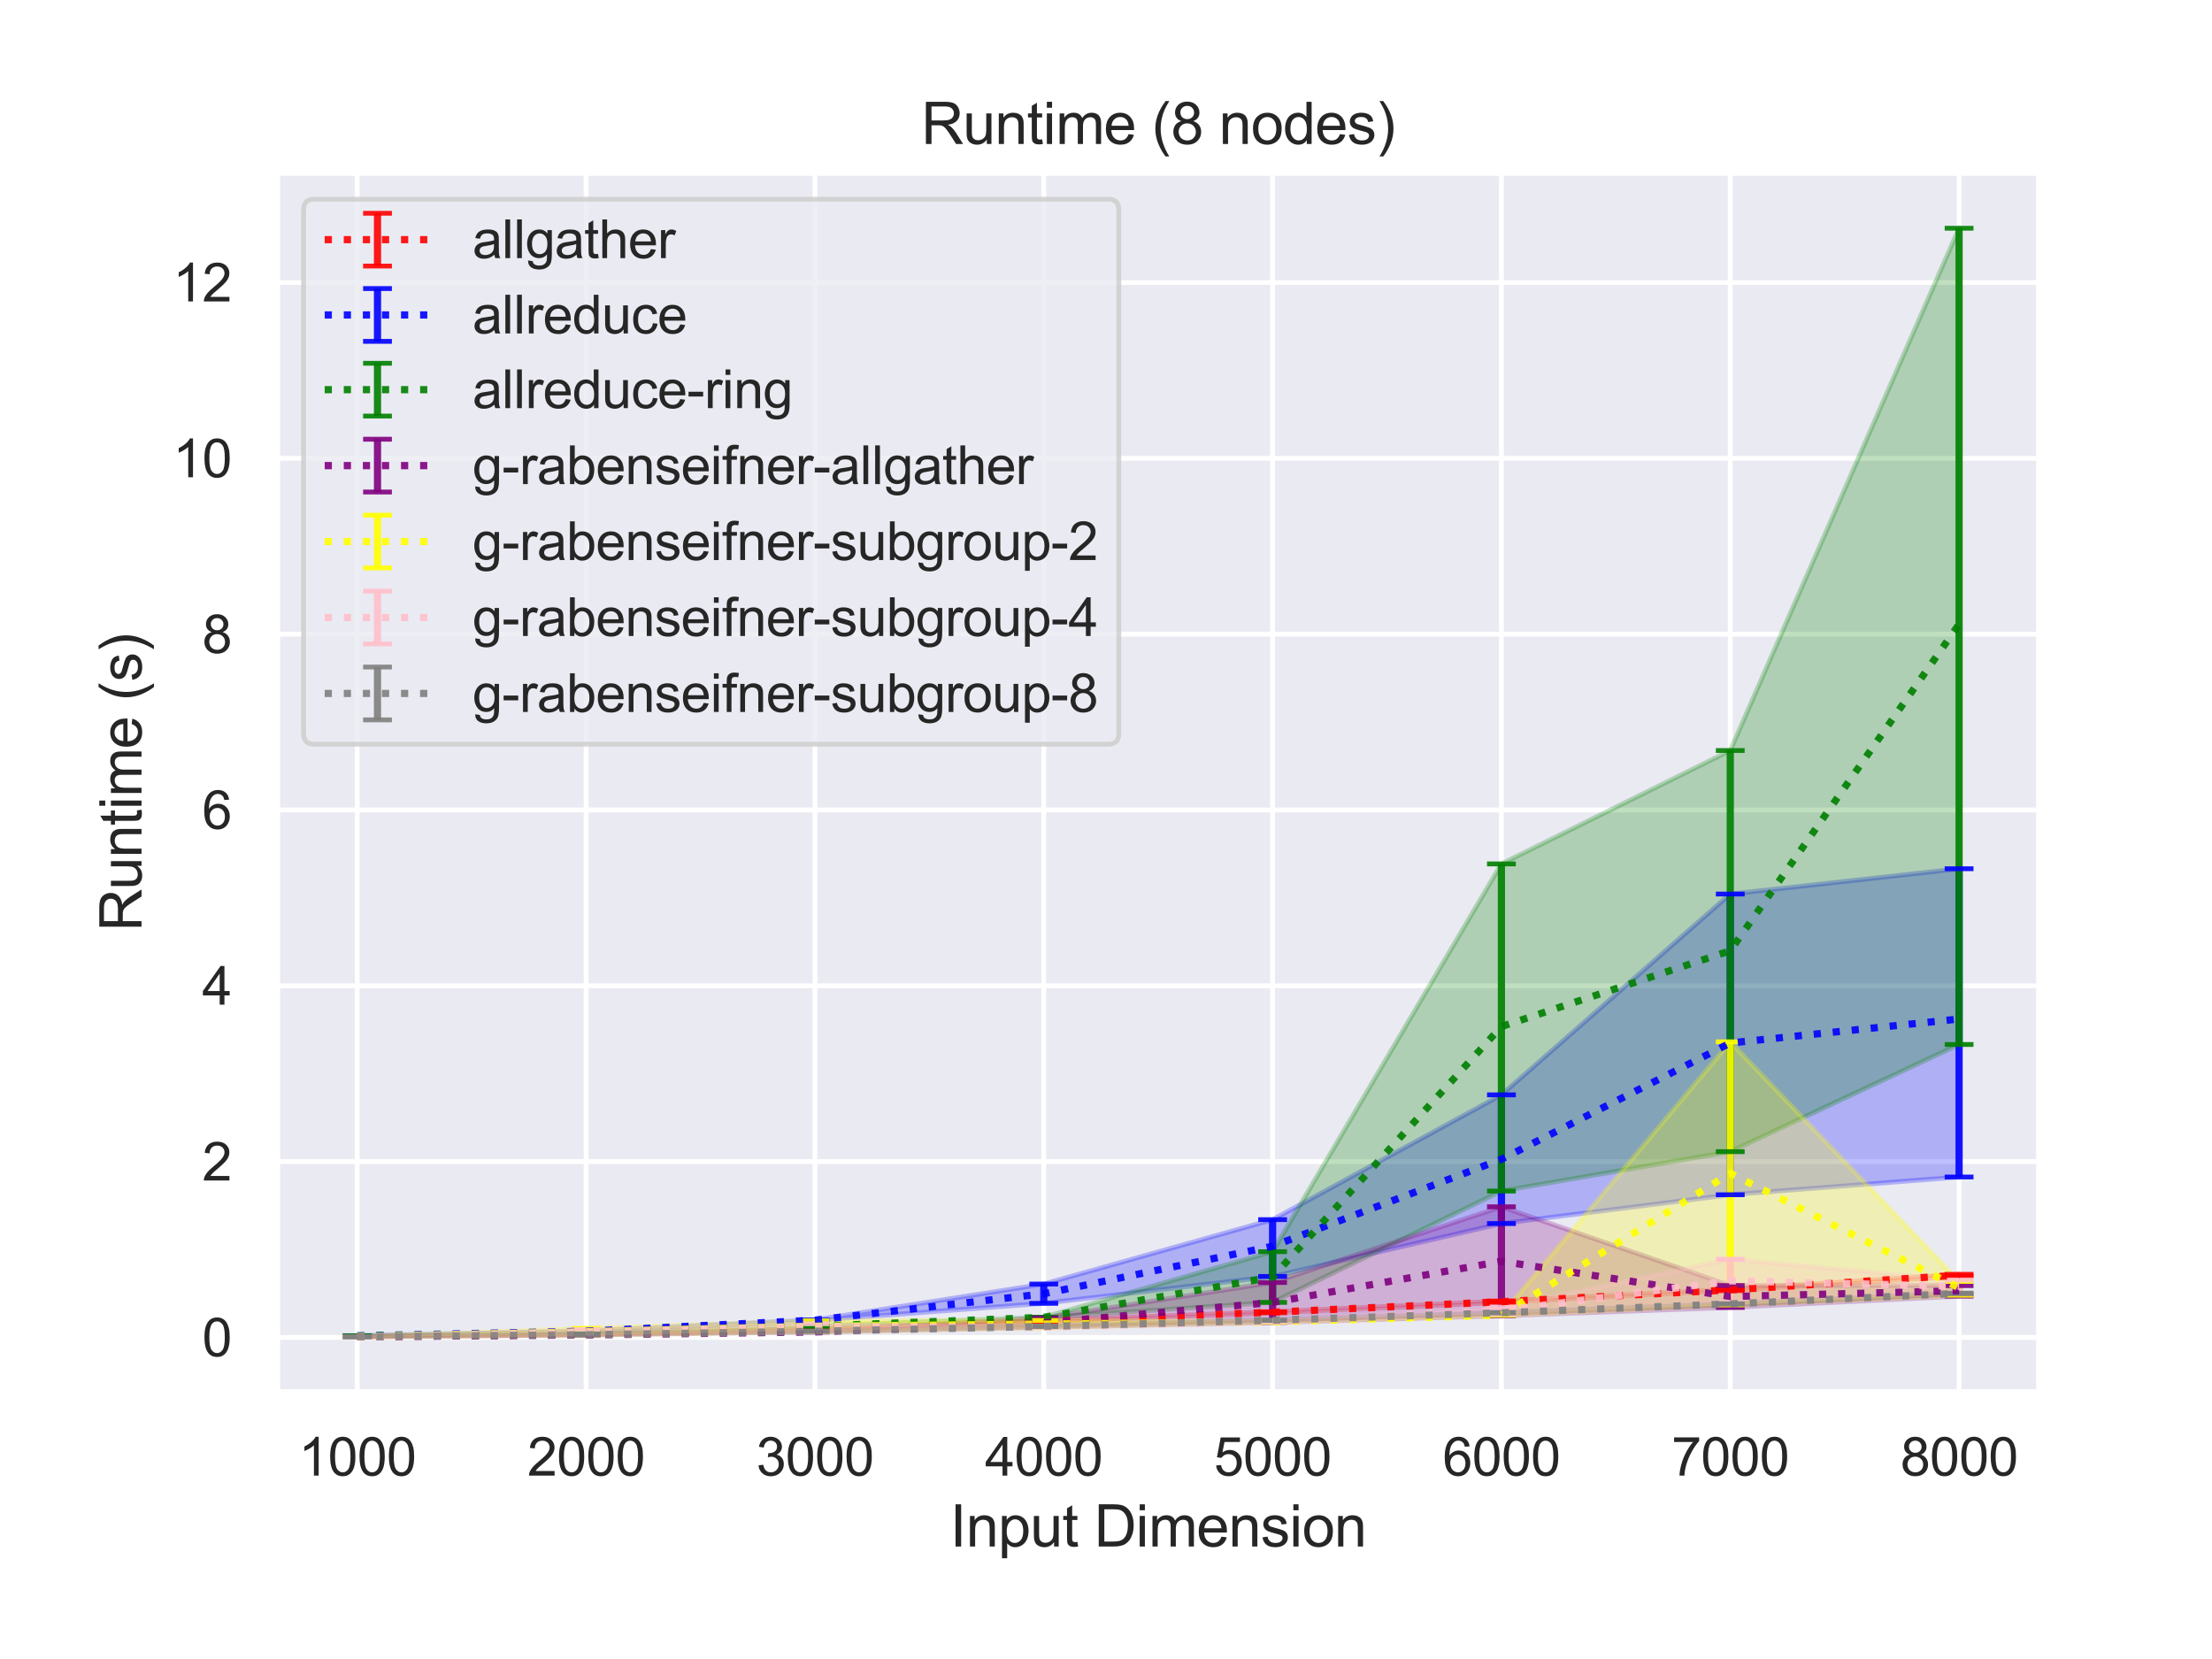 <?xml version="1.0" encoding="utf-8" standalone="no"?>
<!DOCTYPE svg PUBLIC "-//W3C//DTD SVG 1.1//EN"
  "http://www.w3.org/Graphics/SVG/1.1/DTD/svg11.dtd">
<svg height="345.6pt" version="1.1" viewBox="0 0 460.8 345.6" width="460.8pt" xmlns="http://www.w3.org/2000/svg" xmlns:xlink="http://www.w3.org/1999/xlink">
 <defs>
  <style type="text/css">*{stroke-linecap:butt;stroke-linejoin:round;}</style>
 </defs>
 <g id="figure_1">
  <g id="patch_1">
   <path d="M 0 345.6 
L 460.8 345.6 
L 460.8 0 
L 0 0 
z
" style="fill:#ffffff;"/>
  </g>
  <g id="axes_1">
   <g id="patch_2">
    <path d="M 57.74 290.02 
L 424.8 290.02 
L 424.8 36 
L 57.74 36 
z
" style="fill:#eaeaf2;"/>
   </g>
   <g id="matplotlib.axis_1">
    <g id="xtick_1">
     <g id="line2d_1">
      <path clip-path="url(#pf1bb82c17b)" d="M 74.425 290.02 
L 74.425 36 
" style="fill:none;stroke:#ffffff;stroke-linecap:round;"/>
     </g>
     <g id="text_1">
      <!-- 1000 -->
      <g style="fill:#262626;" transform="translate(62.19 307.394)scale(0.11 -0.11)">
       <defs>
        <path d="M 2384 0 
L 1822 0 
L 1822 3584 
Q 1619 3391 1289 3197 
Q 959 3003 697 2906 
L 697 3450 
Q 1169 3672 1522 3987 
Q 1875 4303 2022 4600 
L 2384 4600 
L 2384 0 
z
" id="ArialMT-31" transform="scale(0.016)"/>
        <path d="M 266 2259 
Q 266 3072 433 3567 
Q 600 4063 929 4331 
Q 1259 4600 1759 4600 
Q 2128 4600 2406 4451 
Q 2684 4303 2865 4023 
Q 3047 3744 3150 3342 
Q 3253 2941 3253 2259 
Q 3253 1453 3087 958 
Q 2922 463 2592 192 
Q 2263 -78 1759 -78 
Q 1097 -78 719 397 
Q 266 969 266 2259 
z
M 844 2259 
Q 844 1131 1108 757 
Q 1372 384 1759 384 
Q 2147 384 2411 759 
Q 2675 1134 2675 2259 
Q 2675 3391 2411 3762 
Q 2147 4134 1753 4134 
Q 1366 4134 1134 3806 
Q 844 3388 844 2259 
z
" id="ArialMT-30" transform="scale(0.016)"/>
       </defs>
       <use xlink:href="#ArialMT-31"/>
       <use x="55.615" xlink:href="#ArialMT-30"/>
       <use x="111.23" xlink:href="#ArialMT-30"/>
       <use x="166.846" xlink:href="#ArialMT-30"/>
      </g>
     </g>
    </g>
    <g id="xtick_2">
     <g id="line2d_2">
      <path clip-path="url(#pf1bb82c17b)" d="M 122.095 290.02 
L 122.095 36 
" style="fill:none;stroke:#ffffff;stroke-linecap:round;"/>
     </g>
     <g id="text_2">
      <!-- 2000 -->
      <g style="fill:#262626;" transform="translate(109.861 307.394)scale(0.11 -0.11)">
       <defs>
        <path d="M 3222 541 
L 3222 0 
L 194 0 
Q 188 203 259 391 
Q 375 700 629 1000 
Q 884 1300 1366 1694 
Q 2113 2306 2375 2664 
Q 2638 3022 2638 3341 
Q 2638 3675 2398 3904 
Q 2159 4134 1775 4134 
Q 1369 4134 1125 3890 
Q 881 3647 878 3216 
L 300 3275 
Q 359 3922 746 4261 
Q 1134 4600 1788 4600 
Q 2447 4600 2831 4234 
Q 3216 3869 3216 3328 
Q 3216 3053 3103 2787 
Q 2991 2522 2730 2228 
Q 2469 1934 1863 1422 
Q 1356 997 1212 845 
Q 1069 694 975 541 
L 3222 541 
z
" id="ArialMT-32" transform="scale(0.016)"/>
       </defs>
       <use xlink:href="#ArialMT-32"/>
       <use x="55.615" xlink:href="#ArialMT-30"/>
       <use x="111.23" xlink:href="#ArialMT-30"/>
       <use x="166.846" xlink:href="#ArialMT-30"/>
      </g>
     </g>
    </g>
    <g id="xtick_3">
     <g id="line2d_3">
      <path clip-path="url(#pf1bb82c17b)" d="M 169.765 290.02 
L 169.765 36 
" style="fill:none;stroke:#ffffff;stroke-linecap:round;"/>
     </g>
     <g id="text_3">
      <!-- 3000 -->
      <g style="fill:#262626;" transform="translate(157.531 307.394)scale(0.11 -0.11)">
       <defs>
        <path d="M 269 1209 
L 831 1284 
Q 928 806 1161 595 
Q 1394 384 1728 384 
Q 2125 384 2398 659 
Q 2672 934 2672 1341 
Q 2672 1728 2419 1979 
Q 2166 2231 1775 2231 
Q 1616 2231 1378 2169 
L 1441 2663 
Q 1497 2656 1531 2656 
Q 1891 2656 2178 2843 
Q 2466 3031 2466 3422 
Q 2466 3731 2256 3934 
Q 2047 4138 1716 4138 
Q 1388 4138 1169 3931 
Q 950 3725 888 3313 
L 325 3413 
Q 428 3978 793 4289 
Q 1159 4600 1703 4600 
Q 2078 4600 2393 4439 
Q 2709 4278 2876 4000 
Q 3044 3722 3044 3409 
Q 3044 3113 2884 2869 
Q 2725 2625 2413 2481 
Q 2819 2388 3044 2092 
Q 3269 1797 3269 1353 
Q 3269 753 2831 336 
Q 2394 -81 1725 -81 
Q 1122 -81 723 278 
Q 325 638 269 1209 
z
" id="ArialMT-33" transform="scale(0.016)"/>
       </defs>
       <use xlink:href="#ArialMT-33"/>
       <use x="55.615" xlink:href="#ArialMT-30"/>
       <use x="111.23" xlink:href="#ArialMT-30"/>
       <use x="166.846" xlink:href="#ArialMT-30"/>
      </g>
     </g>
    </g>
    <g id="xtick_4">
     <g id="line2d_4">
      <path clip-path="url(#pf1bb82c17b)" d="M 217.435 290.02 
L 217.435 36 
" style="fill:none;stroke:#ffffff;stroke-linecap:round;"/>
     </g>
     <g id="text_4">
      <!-- 4000 -->
      <g style="fill:#262626;" transform="translate(205.201 307.394)scale(0.11 -0.11)">
       <defs>
        <path d="M 2069 0 
L 2069 1097 
L 81 1097 
L 81 1613 
L 2172 4581 
L 2631 4581 
L 2631 1613 
L 3250 1613 
L 3250 1097 
L 2631 1097 
L 2631 0 
L 2069 0 
z
M 2069 1613 
L 2069 3678 
L 634 1613 
L 2069 1613 
z
" id="ArialMT-34" transform="scale(0.016)"/>
       </defs>
       <use xlink:href="#ArialMT-34"/>
       <use x="55.615" xlink:href="#ArialMT-30"/>
       <use x="111.23" xlink:href="#ArialMT-30"/>
       <use x="166.846" xlink:href="#ArialMT-30"/>
      </g>
     </g>
    </g>
    <g id="xtick_5">
     <g id="line2d_5">
      <path clip-path="url(#pf1bb82c17b)" d="M 265.105 290.02 
L 265.105 36 
" style="fill:none;stroke:#ffffff;stroke-linecap:round;"/>
     </g>
     <g id="text_5">
      <!-- 5000 -->
      <g style="fill:#262626;" transform="translate(252.871 307.394)scale(0.11 -0.11)">
       <defs>
        <path d="M 266 1200 
L 856 1250 
Q 922 819 1161 601 
Q 1400 384 1738 384 
Q 2144 384 2425 690 
Q 2706 997 2706 1503 
Q 2706 1984 2436 2262 
Q 2166 2541 1728 2541 
Q 1456 2541 1237 2417 
Q 1019 2294 894 2097 
L 366 2166 
L 809 4519 
L 3088 4519 
L 3088 3981 
L 1259 3981 
L 1013 2750 
Q 1425 3038 1878 3038 
Q 2478 3038 2890 2622 
Q 3303 2206 3303 1553 
Q 3303 931 2941 478 
Q 2500 -78 1738 -78 
Q 1113 -78 717 272 
Q 322 622 266 1200 
z
" id="ArialMT-35" transform="scale(0.016)"/>
       </defs>
       <use xlink:href="#ArialMT-35"/>
       <use x="55.615" xlink:href="#ArialMT-30"/>
       <use x="111.23" xlink:href="#ArialMT-30"/>
       <use x="166.846" xlink:href="#ArialMT-30"/>
      </g>
     </g>
    </g>
    <g id="xtick_6">
     <g id="line2d_6">
      <path clip-path="url(#pf1bb82c17b)" d="M 312.775 290.02 
L 312.775 36 
" style="fill:none;stroke:#ffffff;stroke-linecap:round;"/>
     </g>
     <g id="text_6">
      <!-- 6000 -->
      <g style="fill:#262626;" transform="translate(300.541 307.394)scale(0.11 -0.11)">
       <defs>
        <path d="M 3184 3459 
L 2625 3416 
Q 2550 3747 2413 3897 
Q 2184 4138 1850 4138 
Q 1581 4138 1378 3988 
Q 1113 3794 959 3422 
Q 806 3050 800 2363 
Q 1003 2672 1297 2822 
Q 1591 2972 1913 2972 
Q 2475 2972 2870 2558 
Q 3266 2144 3266 1488 
Q 3266 1056 3080 686 
Q 2894 316 2569 119 
Q 2244 -78 1831 -78 
Q 1128 -78 684 439 
Q 241 956 241 2144 
Q 241 3472 731 4075 
Q 1159 4600 1884 4600 
Q 2425 4600 2770 4297 
Q 3116 3994 3184 3459 
z
M 888 1484 
Q 888 1194 1011 928 
Q 1134 663 1356 523 
Q 1578 384 1822 384 
Q 2178 384 2434 671 
Q 2691 959 2691 1453 
Q 2691 1928 2437 2201 
Q 2184 2475 1800 2475 
Q 1419 2475 1153 2201 
Q 888 1928 888 1484 
z
" id="ArialMT-36" transform="scale(0.016)"/>
       </defs>
       <use xlink:href="#ArialMT-36"/>
       <use x="55.615" xlink:href="#ArialMT-30"/>
       <use x="111.23" xlink:href="#ArialMT-30"/>
       <use x="166.846" xlink:href="#ArialMT-30"/>
      </g>
     </g>
    </g>
    <g id="xtick_7">
     <g id="line2d_7">
      <path clip-path="url(#pf1bb82c17b)" d="M 360.445 290.02 
L 360.445 36 
" style="fill:none;stroke:#ffffff;stroke-linecap:round;"/>
     </g>
     <g id="text_7">
      <!-- 7000 -->
      <g style="fill:#262626;" transform="translate(348.211 307.394)scale(0.11 -0.11)">
       <defs>
        <path d="M 303 3981 
L 303 4522 
L 3269 4522 
L 3269 4084 
Q 2831 3619 2401 2847 
Q 1972 2075 1738 1259 
Q 1569 684 1522 0 
L 944 0 
Q 953 541 1156 1306 
Q 1359 2072 1739 2783 
Q 2119 3494 2547 3981 
L 303 3981 
z
" id="ArialMT-37" transform="scale(0.016)"/>
       </defs>
       <use xlink:href="#ArialMT-37"/>
       <use x="55.615" xlink:href="#ArialMT-30"/>
       <use x="111.23" xlink:href="#ArialMT-30"/>
       <use x="166.846" xlink:href="#ArialMT-30"/>
      </g>
     </g>
    </g>
    <g id="xtick_8">
     <g id="line2d_8">
      <path clip-path="url(#pf1bb82c17b)" d="M 408.115 290.02 
L 408.115 36 
" style="fill:none;stroke:#ffffff;stroke-linecap:round;"/>
     </g>
     <g id="text_8">
      <!-- 8000 -->
      <g style="fill:#262626;" transform="translate(395.881 307.394)scale(0.11 -0.11)">
       <defs>
        <path d="M 1131 2484 
Q 781 2613 612 2850 
Q 444 3088 444 3419 
Q 444 3919 803 4259 
Q 1163 4600 1759 4600 
Q 2359 4600 2725 4251 
Q 3091 3903 3091 3403 
Q 3091 3084 2923 2848 
Q 2756 2613 2416 2484 
Q 2838 2347 3058 2040 
Q 3278 1734 3278 1309 
Q 3278 722 2862 322 
Q 2447 -78 1769 -78 
Q 1091 -78 675 323 
Q 259 725 259 1325 
Q 259 1772 486 2073 
Q 713 2375 1131 2484 
z
M 1019 3438 
Q 1019 3113 1228 2906 
Q 1438 2700 1772 2700 
Q 2097 2700 2305 2904 
Q 2513 3109 2513 3406 
Q 2513 3716 2298 3927 
Q 2084 4138 1766 4138 
Q 1444 4138 1231 3931 
Q 1019 3725 1019 3438 
z
M 838 1322 
Q 838 1081 952 856 
Q 1066 631 1291 507 
Q 1516 384 1775 384 
Q 2178 384 2440 643 
Q 2703 903 2703 1303 
Q 2703 1709 2433 1975 
Q 2163 2241 1756 2241 
Q 1359 2241 1098 1978 
Q 838 1716 838 1322 
z
" id="ArialMT-38" transform="scale(0.016)"/>
       </defs>
       <use xlink:href="#ArialMT-38"/>
       <use x="55.615" xlink:href="#ArialMT-30"/>
       <use x="111.23" xlink:href="#ArialMT-30"/>
       <use x="166.846" xlink:href="#ArialMT-30"/>
      </g>
     </g>
    </g>
    <g id="text_9">
     <!-- Input Dimension -->
     <g style="fill:#262626;" transform="translate(197.916 322.169)scale(0.12 -0.12)">
      <defs>
       <path d="M 597 0 
L 597 4581 
L 1203 4581 
L 1203 0 
L 597 0 
z
" id="ArialMT-49" transform="scale(0.016)"/>
       <path d="M 422 0 
L 422 3319 
L 928 3319 
L 928 2847 
Q 1294 3394 1984 3394 
Q 2284 3394 2536 3286 
Q 2788 3178 2913 3003 
Q 3038 2828 3088 2588 
Q 3119 2431 3119 2041 
L 3119 0 
L 2556 0 
L 2556 2019 
Q 2556 2363 2490 2533 
Q 2425 2703 2258 2804 
Q 2091 2906 1866 2906 
Q 1506 2906 1245 2678 
Q 984 2450 984 1813 
L 984 0 
L 422 0 
z
" id="ArialMT-6e" transform="scale(0.016)"/>
       <path d="M 422 -1272 
L 422 3319 
L 934 3319 
L 934 2888 
Q 1116 3141 1344 3267 
Q 1572 3394 1897 3394 
Q 2322 3394 2647 3175 
Q 2972 2956 3137 2557 
Q 3303 2159 3303 1684 
Q 3303 1175 3120 767 
Q 2938 359 2589 142 
Q 2241 -75 1856 -75 
Q 1575 -75 1351 44 
Q 1128 163 984 344 
L 984 -1272 
L 422 -1272 
z
M 931 1641 
Q 931 1000 1190 694 
Q 1450 388 1819 388 
Q 2194 388 2461 705 
Q 2728 1022 2728 1688 
Q 2728 2322 2467 2637 
Q 2206 2953 1844 2953 
Q 1484 2953 1207 2617 
Q 931 2281 931 1641 
z
" id="ArialMT-70" transform="scale(0.016)"/>
       <path d="M 2597 0 
L 2597 488 
Q 2209 -75 1544 -75 
Q 1250 -75 995 37 
Q 741 150 617 320 
Q 494 491 444 738 
Q 409 903 409 1263 
L 409 3319 
L 972 3319 
L 972 1478 
Q 972 1038 1006 884 
Q 1059 663 1231 536 
Q 1403 409 1656 409 
Q 1909 409 2131 539 
Q 2353 669 2445 892 
Q 2538 1116 2538 1541 
L 2538 3319 
L 3100 3319 
L 3100 0 
L 2597 0 
z
" id="ArialMT-75" transform="scale(0.016)"/>
       <path d="M 1650 503 
L 1731 6 
Q 1494 -44 1306 -44 
Q 1000 -44 831 53 
Q 663 150 594 308 
Q 525 466 525 972 
L 525 2881 
L 113 2881 
L 113 3319 
L 525 3319 
L 525 4141 
L 1084 4478 
L 1084 3319 
L 1650 3319 
L 1650 2881 
L 1084 2881 
L 1084 941 
Q 1084 700 1114 631 
Q 1144 563 1211 522 
Q 1278 481 1403 481 
Q 1497 481 1650 503 
z
" id="ArialMT-74" transform="scale(0.016)"/>
       <path id="ArialMT-20" transform="scale(0.016)"/>
       <path d="M 494 0 
L 494 4581 
L 2072 4581 
Q 2606 4581 2888 4516 
Q 3281 4425 3559 4188 
Q 3922 3881 4101 3404 
Q 4281 2928 4281 2316 
Q 4281 1794 4159 1391 
Q 4038 988 3847 723 
Q 3656 459 3429 307 
Q 3203 156 2883 78 
Q 2563 0 2147 0 
L 494 0 
z
M 1100 541 
L 2078 541 
Q 2531 541 2789 625 
Q 3047 709 3200 863 
Q 3416 1078 3536 1442 
Q 3656 1806 3656 2325 
Q 3656 3044 3420 3430 
Q 3184 3816 2847 3947 
Q 2603 4041 2063 4041 
L 1100 4041 
L 1100 541 
z
" id="ArialMT-44" transform="scale(0.016)"/>
       <path d="M 425 3934 
L 425 4581 
L 988 4581 
L 988 3934 
L 425 3934 
z
M 425 0 
L 425 3319 
L 988 3319 
L 988 0 
L 425 0 
z
" id="ArialMT-69" transform="scale(0.016)"/>
       <path d="M 422 0 
L 422 3319 
L 925 3319 
L 925 2853 
Q 1081 3097 1340 3245 
Q 1600 3394 1931 3394 
Q 2300 3394 2536 3241 
Q 2772 3088 2869 2813 
Q 3263 3394 3894 3394 
Q 4388 3394 4653 3120 
Q 4919 2847 4919 2278 
L 4919 0 
L 4359 0 
L 4359 2091 
Q 4359 2428 4304 2576 
Q 4250 2725 4106 2815 
Q 3963 2906 3769 2906 
Q 3419 2906 3187 2673 
Q 2956 2441 2956 1928 
L 2956 0 
L 2394 0 
L 2394 2156 
Q 2394 2531 2256 2718 
Q 2119 2906 1806 2906 
Q 1569 2906 1367 2781 
Q 1166 2656 1075 2415 
Q 984 2175 984 1722 
L 984 0 
L 422 0 
z
" id="ArialMT-6d" transform="scale(0.016)"/>
       <path d="M 2694 1069 
L 3275 997 
Q 3138 488 2766 206 
Q 2394 -75 1816 -75 
Q 1088 -75 661 373 
Q 234 822 234 1631 
Q 234 2469 665 2931 
Q 1097 3394 1784 3394 
Q 2450 3394 2872 2941 
Q 3294 2488 3294 1666 
Q 3294 1616 3291 1516 
L 816 1516 
Q 847 969 1125 678 
Q 1403 388 1819 388 
Q 2128 388 2347 550 
Q 2566 713 2694 1069 
z
M 847 1978 
L 2700 1978 
Q 2663 2397 2488 2606 
Q 2219 2931 1791 2931 
Q 1403 2931 1139 2672 
Q 875 2413 847 1978 
z
" id="ArialMT-65" transform="scale(0.016)"/>
       <path d="M 197 991 
L 753 1078 
Q 800 744 1014 566 
Q 1228 388 1613 388 
Q 2000 388 2187 545 
Q 2375 703 2375 916 
Q 2375 1106 2209 1216 
Q 2094 1291 1634 1406 
Q 1016 1563 777 1677 
Q 538 1791 414 1992 
Q 291 2194 291 2438 
Q 291 2659 392 2848 
Q 494 3038 669 3163 
Q 800 3259 1026 3326 
Q 1253 3394 1513 3394 
Q 1903 3394 2198 3281 
Q 2494 3169 2634 2976 
Q 2775 2784 2828 2463 
L 2278 2388 
Q 2241 2644 2061 2787 
Q 1881 2931 1553 2931 
Q 1166 2931 1000 2803 
Q 834 2675 834 2503 
Q 834 2394 903 2306 
Q 972 2216 1119 2156 
Q 1203 2125 1616 2013 
Q 2213 1853 2448 1751 
Q 2684 1650 2818 1456 
Q 2953 1263 2953 975 
Q 2953 694 2789 445 
Q 2625 197 2315 61 
Q 2006 -75 1616 -75 
Q 969 -75 630 194 
Q 291 463 197 991 
z
" id="ArialMT-73" transform="scale(0.016)"/>
       <path d="M 213 1659 
Q 213 2581 725 3025 
Q 1153 3394 1769 3394 
Q 2453 3394 2887 2945 
Q 3322 2497 3322 1706 
Q 3322 1066 3130 698 
Q 2938 331 2570 128 
Q 2203 -75 1769 -75 
Q 1072 -75 642 372 
Q 213 819 213 1659 
z
M 791 1659 
Q 791 1022 1069 705 
Q 1347 388 1769 388 
Q 2188 388 2466 706 
Q 2744 1025 2744 1678 
Q 2744 2294 2464 2611 
Q 2184 2928 1769 2928 
Q 1347 2928 1069 2612 
Q 791 2297 791 1659 
z
" id="ArialMT-6f" transform="scale(0.016)"/>
      </defs>
      <use xlink:href="#ArialMT-49"/>
      <use x="27.783" xlink:href="#ArialMT-6e"/>
      <use x="83.398" xlink:href="#ArialMT-70"/>
      <use x="139.014" xlink:href="#ArialMT-75"/>
      <use x="194.629" xlink:href="#ArialMT-74"/>
      <use x="222.412" xlink:href="#ArialMT-20"/>
      <use x="250.195" xlink:href="#ArialMT-44"/>
      <use x="322.412" xlink:href="#ArialMT-69"/>
      <use x="344.629" xlink:href="#ArialMT-6d"/>
      <use x="427.93" xlink:href="#ArialMT-65"/>
      <use x="483.545" xlink:href="#ArialMT-6e"/>
      <use x="539.16" xlink:href="#ArialMT-73"/>
      <use x="589.16" xlink:href="#ArialMT-69"/>
      <use x="611.377" xlink:href="#ArialMT-6f"/>
      <use x="666.992" xlink:href="#ArialMT-6e"/>
     </g>
    </g>
   </g>
   <g id="matplotlib.axis_2">
    <g id="ytick_1">
     <g id="line2d_9">
      <path clip-path="url(#pf1bb82c17b)" d="M 57.74 278.609 
L 424.8 278.609 
" style="fill:none;stroke:#ffffff;stroke-linecap:round;"/>
     </g>
     <g id="text_10">
      <!-- 0 -->
      <g style="fill:#262626;" transform="translate(42.123 282.545)scale(0.11 -0.11)">
       <use xlink:href="#ArialMT-30"/>
      </g>
     </g>
    </g>
    <g id="ytick_2">
     <g id="line2d_10">
      <path clip-path="url(#pf1bb82c17b)" d="M 57.74 241.983 
L 424.8 241.983 
" style="fill:none;stroke:#ffffff;stroke-linecap:round;"/>
     </g>
     <g id="text_11">
      <!-- 2 -->
      <g style="fill:#262626;" transform="translate(42.123 245.92)scale(0.11 -0.11)">
       <use xlink:href="#ArialMT-32"/>
      </g>
     </g>
    </g>
    <g id="ytick_3">
     <g id="line2d_11">
      <path clip-path="url(#pf1bb82c17b)" d="M 57.74 205.358 
L 424.8 205.358 
" style="fill:none;stroke:#ffffff;stroke-linecap:round;"/>
     </g>
     <g id="text_12">
      <!-- 4 -->
      <g style="fill:#262626;" transform="translate(42.123 209.294)scale(0.11 -0.11)">
       <use xlink:href="#ArialMT-34"/>
      </g>
     </g>
    </g>
    <g id="ytick_4">
     <g id="line2d_12">
      <path clip-path="url(#pf1bb82c17b)" d="M 57.74 168.732 
L 424.8 168.732 
" style="fill:none;stroke:#ffffff;stroke-linecap:round;"/>
     </g>
     <g id="text_13">
      <!-- 6 -->
      <g style="fill:#262626;" transform="translate(42.123 172.669)scale(0.11 -0.11)">
       <use xlink:href="#ArialMT-36"/>
      </g>
     </g>
    </g>
    <g id="ytick_5">
     <g id="line2d_13">
      <path clip-path="url(#pf1bb82c17b)" d="M 57.74 132.107 
L 424.8 132.107 
" style="fill:none;stroke:#ffffff;stroke-linecap:round;"/>
     </g>
     <g id="text_14">
      <!-- 8 -->
      <g style="fill:#262626;" transform="translate(42.123 136.044)scale(0.11 -0.11)">
       <use xlink:href="#ArialMT-38"/>
      </g>
     </g>
    </g>
    <g id="ytick_6">
     <g id="line2d_14">
      <path clip-path="url(#pf1bb82c17b)" d="M 57.74 95.481 
L 424.8 95.481 
" style="fill:none;stroke:#ffffff;stroke-linecap:round;"/>
     </g>
     <g id="text_15">
      <!-- 10 -->
      <g style="fill:#262626;" transform="translate(36.006 99.418)scale(0.11 -0.11)">
       <use xlink:href="#ArialMT-31"/>
       <use x="55.615" xlink:href="#ArialMT-30"/>
      </g>
     </g>
    </g>
    <g id="ytick_7">
     <g id="line2d_15">
      <path clip-path="url(#pf1bb82c17b)" d="M 57.74 58.856 
L 424.8 58.856 
" style="fill:none;stroke:#ffffff;stroke-linecap:round;"/>
     </g>
     <g id="text_16">
      <!-- 12 -->
      <g style="fill:#262626;" transform="translate(36.006 62.793)scale(0.11 -0.11)">
       <use xlink:href="#ArialMT-31"/>
       <use x="55.615" xlink:href="#ArialMT-32"/>
      </g>
     </g>
    </g>
    <g id="text_17">
     <!-- Runtime (s) -->
     <g style="fill:#262626;" transform="translate(29.48 194.013)rotate(-90)scale(0.12 -0.12)">
      <defs>
       <path d="M 503 0 
L 503 4581 
L 2534 4581 
Q 3147 4581 3465 4457 
Q 3784 4334 3975 4021 
Q 4166 3709 4166 3331 
Q 4166 2844 3850 2509 
Q 3534 2175 2875 2084 
Q 3116 1969 3241 1856 
Q 3506 1613 3744 1247 
L 4541 0 
L 3778 0 
L 3172 953 
Q 2906 1366 2734 1584 
Q 2563 1803 2427 1890 
Q 2291 1978 2150 2013 
Q 2047 2034 1813 2034 
L 1109 2034 
L 1109 0 
L 503 0 
z
M 1109 2559 
L 2413 2559 
Q 2828 2559 3062 2645 
Q 3297 2731 3419 2920 
Q 3541 3109 3541 3331 
Q 3541 3656 3305 3865 
Q 3069 4075 2559 4075 
L 1109 4075 
L 1109 2559 
z
" id="ArialMT-52" transform="scale(0.016)"/>
       <path d="M 1497 -1347 
Q 1031 -759 709 28 
Q 388 816 388 1659 
Q 388 2403 628 3084 
Q 909 3875 1497 4659 
L 1900 4659 
Q 1522 4009 1400 3731 
Q 1209 3300 1100 2831 
Q 966 2247 966 1656 
Q 966 153 1900 -1347 
L 1497 -1347 
z
" id="ArialMT-28" transform="scale(0.016)"/>
       <path d="M 791 -1347 
L 388 -1347 
Q 1322 153 1322 1656 
Q 1322 2244 1188 2822 
Q 1081 3291 891 3722 
Q 769 4003 388 4659 
L 791 4659 
Q 1378 3875 1659 3084 
Q 1900 2403 1900 1659 
Q 1900 816 1576 28 
Q 1253 -759 791 -1347 
z
" id="ArialMT-29" transform="scale(0.016)"/>
      </defs>
      <use xlink:href="#ArialMT-52"/>
      <use x="72.217" xlink:href="#ArialMT-75"/>
      <use x="127.832" xlink:href="#ArialMT-6e"/>
      <use x="183.447" xlink:href="#ArialMT-74"/>
      <use x="211.23" xlink:href="#ArialMT-69"/>
      <use x="233.447" xlink:href="#ArialMT-6d"/>
      <use x="316.748" xlink:href="#ArialMT-65"/>
      <use x="372.363" xlink:href="#ArialMT-20"/>
      <use x="400.146" xlink:href="#ArialMT-28"/>
      <use x="433.447" xlink:href="#ArialMT-73"/>
      <use x="483.447" xlink:href="#ArialMT-29"/>
     </g>
    </g>
   </g>
   <g id="PolyCollection_1">
    <defs>
     <path d="M 74.425 -67.145 
L 74.425 -67.142 
L 122.095 -67.608 
L 169.765 -68.743 
L 217.435 -70.361 
L 265.105 -72.142 
L 312.775 -74.297 
L 360.445 -76.755 
L 408.115 -79.779 
L 408.115 -80.131 
L 408.115 -80.131 
L 360.445 -77.019 
L 312.775 -74.565 
L 265.105 -72.337 
L 217.435 -70.502 
L 169.765 -68.829 
L 122.095 -67.623 
L 74.425 -67.145 
z
" id="mff2d00ede2" style="stroke:#ff0000;stroke-opacity:0.25;"/>
    </defs>
    <g clip-path="url(#pf1bb82c17b)">
     <use style="fill:#ff0000;fill-opacity:0.25;stroke:#ff0000;stroke-opacity:0.25;" x="0" xlink:href="#mff2d00ede2" y="345.6"/>
    </g>
   </g>
   <g id="PolyCollection_2">
    <defs>
     <path d="M 74.425 -67.343 
L 74.425 -67.306 
L 122.095 -68.24 
L 169.765 -70.54 
L 217.435 -74.094 
L 265.105 -79.689 
L 312.775 -90.71 
L 360.445 -96.714 
L 408.115 -100.409 
L 408.115 -164.627 
L 408.115 -164.627 
L 360.445 -159.356 
L 312.775 -117.522 
L 265.105 -91.525 
L 217.435 -78.113 
L 169.765 -70.64 
L 122.095 -68.324 
L 74.425 -67.343 
z
" id="mbe4a3165ac" style="stroke:#0000ff;stroke-opacity:0.25;"/>
    </defs>
    <g clip-path="url(#pf1bb82c17b)">
     <use style="fill:#0000ff;fill-opacity:0.25;stroke:#0000ff;stroke-opacity:0.25;" x="0" xlink:href="#mbe4a3165ac" y="345.6"/>
    </g>
   </g>
   <g id="PolyCollection_3">
    <defs>
     <path d="M 74.425 -67.321 
L 74.425 -67.28 
L 122.095 -68.015 
L 169.765 -69.319 
L 217.435 -71.154 
L 265.105 -74.29 
L 312.775 -97.481 
L 360.445 -105.691 
L 408.115 -128.016 
L 408.115 -298.054 
L 408.115 -298.054 
L 360.445 -189.25 
L 312.775 -165.631 
L 265.105 -84.853 
L 217.435 -71.203 
L 169.765 -69.356 
L 122.095 -68.065 
L 74.425 -67.321 
z
" id="mae892e2ce2" style="stroke:#008000;stroke-opacity:0.25;"/>
    </defs>
    <g clip-path="url(#pf1bb82c17b)">
     <use style="fill:#008000;fill-opacity:0.25;stroke:#008000;stroke-opacity:0.25;" x="0" xlink:href="#mae892e2ce2" y="345.6"/>
    </g>
   </g>
   <g id="PolyCollection_4">
    <defs>
     <path d="M 74.425 -67.135 
L 74.425 -67.127 
L 122.095 -67.499 
L 169.765 -68.122 
L 217.435 -69.106 
L 265.105 -70.12 
L 312.775 -71.503 
L 360.445 -73.232 
L 408.115 -75.586 
L 408.115 -77.782 
L 408.115 -77.782 
L 360.445 -77.803 
L 312.775 -94.198 
L 265.105 -78.43 
L 217.435 -71.051 
L 169.765 -68.124 
L 122.095 -67.502 
L 74.425 -67.135 
z
" id="m0a49fc3d3d" style="stroke:#800080;stroke-opacity:0.25;"/>
    </defs>
    <g clip-path="url(#pf1bb82c17b)">
     <use style="fill:#800080;fill-opacity:0.25;stroke:#800080;stroke-opacity:0.25;" x="0" xlink:href="#m0a49fc3d3d" y="345.6"/>
    </g>
   </g>
   <g id="PolyCollection_5">
    <defs>
     <path d="M 74.425 -67.132 
L 74.425 -67.126 
L 122.095 -67.505 
L 169.765 -68.145 
L 217.435 -69.026 
L 265.105 -70.188 
L 312.775 -71.61 
L 360.445 -73.766 
L 408.115 -75.775 
L 408.115 -78.654 
L 408.115 -78.654 
L 360.445 -128.571 
L 312.775 -71.668 
L 265.105 -70.235 
L 217.435 -70.53 
L 169.765 -70.491 
L 122.095 -68.86 
L 74.425 -67.132 
z
" id="m04d19867fd" style="stroke:#ffff00;stroke-opacity:0.25;"/>
    </defs>
    <g clip-path="url(#pf1bb82c17b)">
     <use style="fill:#ffff00;fill-opacity:0.25;stroke:#ffff00;stroke-opacity:0.25;" x="0" xlink:href="#m04d19867fd" y="345.6"/>
    </g>
   </g>
   <g id="PolyCollection_6">
    <defs>
     <path d="M 74.425 -67.132 
L 74.425 -67.129 
L 122.095 -67.523 
L 169.765 -68.219 
L 217.435 -69.115 
L 265.105 -70.313 
L 312.775 -71.789 
L 360.445 -74.19 
L 408.115 -76.269 
L 408.115 -78.936 
L 408.115 -78.936 
L 360.445 -83.279 
L 312.775 -73.289 
L 265.105 -70.334 
L 217.435 -69.13 
L 169.765 -69.829 
L 122.095 -68.622 
L 74.425 -67.132 
z
" id="m45524a6579" style="stroke:#ffc0cb;stroke-opacity:0.25;"/>
    </defs>
    <g clip-path="url(#pf1bb82c17b)">
     <use style="fill:#ffc0cb;fill-opacity:0.25;stroke:#ffc0cb;stroke-opacity:0.25;" x="0" xlink:href="#m45524a6579" y="345.6"/>
    </g>
   </g>
   <g id="PolyCollection_7">
    <defs>
     <path d="M 74.425 -67.134 
L 74.425 -67.13 
L 122.095 -67.542 
L 169.765 -68.262 
L 217.435 -69.268 
L 265.105 -70.541 
L 312.775 -72.103 
L 360.445 -73.941 
L 408.115 -76.107 
L 408.115 -76.21 
L 408.115 -76.21 
L 360.445 -74.016 
L 312.775 -72.159 
L 265.105 -70.582 
L 217.435 -69.295 
L 169.765 -68.28 
L 122.095 -67.549 
L 74.425 -67.134 
z
" id="md7b53f1915" style="stroke:#808080;stroke-opacity:0.25;"/>
    </defs>
    <g clip-path="url(#pf1bb82c17b)">
     <use style="fill:#808080;fill-opacity:0.25;stroke:#808080;stroke-opacity:0.25;" x="0" xlink:href="#md7b53f1915" y="345.6"/>
    </g>
   </g>
   <g id="LineCollection_1">
    <path clip-path="url(#pf1bb82c17b)" d="M 74.425 278.458 
L 74.425 278.455 
" style="fill:none;stroke:#ff0000;stroke-opacity:0.9;stroke-width:1.5;"/>
    <path clip-path="url(#pf1bb82c17b)" d="M 122.095 277.992 
L 122.095 277.977 
" style="fill:none;stroke:#ff0000;stroke-opacity:0.9;stroke-width:1.5;"/>
    <path clip-path="url(#pf1bb82c17b)" d="M 169.765 276.857 
L 169.765 276.771 
" style="fill:none;stroke:#ff0000;stroke-opacity:0.9;stroke-width:1.5;"/>
    <path clip-path="url(#pf1bb82c17b)" d="M 217.435 275.239 
L 217.435 275.098 
" style="fill:none;stroke:#ff0000;stroke-opacity:0.9;stroke-width:1.5;"/>
    <path clip-path="url(#pf1bb82c17b)" d="M 265.105 273.458 
L 265.105 273.263 
" style="fill:none;stroke:#ff0000;stroke-opacity:0.9;stroke-width:1.5;"/>
    <path clip-path="url(#pf1bb82c17b)" d="M 312.775 271.303 
L 312.775 271.035 
" style="fill:none;stroke:#ff0000;stroke-opacity:0.9;stroke-width:1.5;"/>
    <path clip-path="url(#pf1bb82c17b)" d="M 360.445 268.845 
L 360.445 268.581 
" style="fill:none;stroke:#ff0000;stroke-opacity:0.9;stroke-width:1.5;"/>
    <path clip-path="url(#pf1bb82c17b)" d="M 408.115 265.821 
L 408.115 265.469 
" style="fill:none;stroke:#ff0000;stroke-opacity:0.9;stroke-width:1.5;"/>
   </g>
   <g id="LineCollection_2">
    <path clip-path="url(#pf1bb82c17b)" d="M 74.425 278.294 
L 74.425 278.257 
" style="fill:none;stroke:#0000ff;stroke-opacity:0.9;stroke-width:1.5;"/>
    <path clip-path="url(#pf1bb82c17b)" d="M 122.095 277.36 
L 122.095 277.276 
" style="fill:none;stroke:#0000ff;stroke-opacity:0.9;stroke-width:1.5;"/>
    <path clip-path="url(#pf1bb82c17b)" d="M 169.765 275.06 
L 169.765 274.96 
" style="fill:none;stroke:#0000ff;stroke-opacity:0.9;stroke-width:1.5;"/>
    <path clip-path="url(#pf1bb82c17b)" d="M 217.435 271.506 
L 217.435 267.487 
" style="fill:none;stroke:#0000ff;stroke-opacity:0.9;stroke-width:1.5;"/>
    <path clip-path="url(#pf1bb82c17b)" d="M 265.105 265.911 
L 265.105 254.075 
" style="fill:none;stroke:#0000ff;stroke-opacity:0.9;stroke-width:1.5;"/>
    <path clip-path="url(#pf1bb82c17b)" d="M 312.775 254.89 
L 312.775 228.078 
" style="fill:none;stroke:#0000ff;stroke-opacity:0.9;stroke-width:1.5;"/>
    <path clip-path="url(#pf1bb82c17b)" d="M 360.445 248.886 
L 360.445 186.244 
" style="fill:none;stroke:#0000ff;stroke-opacity:0.9;stroke-width:1.5;"/>
    <path clip-path="url(#pf1bb82c17b)" d="M 408.115 245.191 
L 408.115 180.973 
" style="fill:none;stroke:#0000ff;stroke-opacity:0.9;stroke-width:1.5;"/>
   </g>
   <g id="LineCollection_3">
    <path clip-path="url(#pf1bb82c17b)" d="M 74.425 278.32 
L 74.425 278.279 
" style="fill:none;stroke:#008000;stroke-opacity:0.9;stroke-width:1.5;"/>
    <path clip-path="url(#pf1bb82c17b)" d="M 122.095 277.585 
L 122.095 277.535 
" style="fill:none;stroke:#008000;stroke-opacity:0.9;stroke-width:1.5;"/>
    <path clip-path="url(#pf1bb82c17b)" d="M 169.765 276.281 
L 169.765 276.244 
" style="fill:none;stroke:#008000;stroke-opacity:0.9;stroke-width:1.5;"/>
    <path clip-path="url(#pf1bb82c17b)" d="M 217.435 274.446 
L 217.435 274.397 
" style="fill:none;stroke:#008000;stroke-opacity:0.9;stroke-width:1.5;"/>
    <path clip-path="url(#pf1bb82c17b)" d="M 265.105 271.31 
L 265.105 260.747 
" style="fill:none;stroke:#008000;stroke-opacity:0.9;stroke-width:1.5;"/>
    <path clip-path="url(#pf1bb82c17b)" d="M 312.775 248.119 
L 312.775 179.969 
" style="fill:none;stroke:#008000;stroke-opacity:0.9;stroke-width:1.5;"/>
    <path clip-path="url(#pf1bb82c17b)" d="M 360.445 239.909 
L 360.445 156.35 
" style="fill:none;stroke:#008000;stroke-opacity:0.9;stroke-width:1.5;"/>
    <path clip-path="url(#pf1bb82c17b)" d="M 408.115 217.584 
L 408.115 47.546 
" style="fill:none;stroke:#008000;stroke-opacity:0.9;stroke-width:1.5;"/>
   </g>
   <g id="LineCollection_4">
    <path clip-path="url(#pf1bb82c17b)" d="M 74.425 278.473 
L 74.425 278.465 
" style="fill:none;stroke:#800080;stroke-opacity:0.9;stroke-width:1.5;"/>
    <path clip-path="url(#pf1bb82c17b)" d="M 122.095 278.101 
L 122.095 278.098 
" style="fill:none;stroke:#800080;stroke-opacity:0.9;stroke-width:1.5;"/>
    <path clip-path="url(#pf1bb82c17b)" d="M 169.765 277.478 
L 169.765 277.476 
" style="fill:none;stroke:#800080;stroke-opacity:0.9;stroke-width:1.5;"/>
    <path clip-path="url(#pf1bb82c17b)" d="M 217.435 276.494 
L 217.435 274.549 
" style="fill:none;stroke:#800080;stroke-opacity:0.9;stroke-width:1.5;"/>
    <path clip-path="url(#pf1bb82c17b)" d="M 265.105 275.48 
L 265.105 267.17 
" style="fill:none;stroke:#800080;stroke-opacity:0.9;stroke-width:1.5;"/>
    <path clip-path="url(#pf1bb82c17b)" d="M 312.775 274.097 
L 312.775 251.402 
" style="fill:none;stroke:#800080;stroke-opacity:0.9;stroke-width:1.5;"/>
    <path clip-path="url(#pf1bb82c17b)" d="M 360.445 272.368 
L 360.445 267.797 
" style="fill:none;stroke:#800080;stroke-opacity:0.9;stroke-width:1.5;"/>
    <path clip-path="url(#pf1bb82c17b)" d="M 408.115 270.014 
L 408.115 267.818 
" style="fill:none;stroke:#800080;stroke-opacity:0.9;stroke-width:1.5;"/>
   </g>
   <g id="LineCollection_5">
    <path clip-path="url(#pf1bb82c17b)" d="M 74.425 278.474 
L 74.425 278.468 
" style="fill:none;stroke:#ffff00;stroke-opacity:0.9;stroke-width:1.5;"/>
    <path clip-path="url(#pf1bb82c17b)" d="M 122.095 278.095 
L 122.095 276.74 
" style="fill:none;stroke:#ffff00;stroke-opacity:0.9;stroke-width:1.5;"/>
    <path clip-path="url(#pf1bb82c17b)" d="M 169.765 277.455 
L 169.765 275.109 
" style="fill:none;stroke:#ffff00;stroke-opacity:0.9;stroke-width:1.5;"/>
    <path clip-path="url(#pf1bb82c17b)" d="M 217.435 276.574 
L 217.435 275.07 
" style="fill:none;stroke:#ffff00;stroke-opacity:0.9;stroke-width:1.5;"/>
    <path clip-path="url(#pf1bb82c17b)" d="M 265.105 275.412 
L 265.105 275.365 
" style="fill:none;stroke:#ffff00;stroke-opacity:0.9;stroke-width:1.5;"/>
    <path clip-path="url(#pf1bb82c17b)" d="M 312.775 273.99 
L 312.775 273.932 
" style="fill:none;stroke:#ffff00;stroke-opacity:0.9;stroke-width:1.5;"/>
    <path clip-path="url(#pf1bb82c17b)" d="M 360.445 271.834 
L 360.445 217.029 
" style="fill:none;stroke:#ffff00;stroke-opacity:0.9;stroke-width:1.5;"/>
    <path clip-path="url(#pf1bb82c17b)" d="M 408.115 269.825 
L 408.115 266.946 
" style="fill:none;stroke:#ffff00;stroke-opacity:0.9;stroke-width:1.5;"/>
   </g>
   <g id="LineCollection_6">
    <path clip-path="url(#pf1bb82c17b)" d="M 74.425 278.471 
L 74.425 278.468 
" style="fill:none;stroke:#ffc0cb;stroke-opacity:0.9;stroke-width:1.5;"/>
    <path clip-path="url(#pf1bb82c17b)" d="M 122.095 278.077 
L 122.095 276.978 
" style="fill:none;stroke:#ffc0cb;stroke-opacity:0.9;stroke-width:1.5;"/>
    <path clip-path="url(#pf1bb82c17b)" d="M 169.765 277.381 
L 169.765 275.771 
" style="fill:none;stroke:#ffc0cb;stroke-opacity:0.9;stroke-width:1.5;"/>
    <path clip-path="url(#pf1bb82c17b)" d="M 217.435 276.485 
L 217.435 276.47 
" style="fill:none;stroke:#ffc0cb;stroke-opacity:0.9;stroke-width:1.5;"/>
    <path clip-path="url(#pf1bb82c17b)" d="M 265.105 275.287 
L 265.105 275.266 
" style="fill:none;stroke:#ffc0cb;stroke-opacity:0.9;stroke-width:1.5;"/>
    <path clip-path="url(#pf1bb82c17b)" d="M 312.775 273.811 
L 312.775 272.311 
" style="fill:none;stroke:#ffc0cb;stroke-opacity:0.9;stroke-width:1.5;"/>
    <path clip-path="url(#pf1bb82c17b)" d="M 360.445 271.41 
L 360.445 262.321 
" style="fill:none;stroke:#ffc0cb;stroke-opacity:0.9;stroke-width:1.5;"/>
    <path clip-path="url(#pf1bb82c17b)" d="M 408.115 269.331 
L 408.115 266.664 
" style="fill:none;stroke:#ffc0cb;stroke-opacity:0.9;stroke-width:1.5;"/>
   </g>
   <g id="LineCollection_7">
    <path clip-path="url(#pf1bb82c17b)" d="M 74.425 278.47 
L 74.425 278.466 
" style="fill:none;stroke:#808080;stroke-opacity:0.9;stroke-width:1.5;"/>
    <path clip-path="url(#pf1bb82c17b)" d="M 122.095 278.058 
L 122.095 278.051 
" style="fill:none;stroke:#808080;stroke-opacity:0.9;stroke-width:1.5;"/>
    <path clip-path="url(#pf1bb82c17b)" d="M 169.765 277.338 
L 169.765 277.32 
" style="fill:none;stroke:#808080;stroke-opacity:0.9;stroke-width:1.5;"/>
    <path clip-path="url(#pf1bb82c17b)" d="M 217.435 276.332 
L 217.435 276.305 
" style="fill:none;stroke:#808080;stroke-opacity:0.9;stroke-width:1.5;"/>
    <path clip-path="url(#pf1bb82c17b)" d="M 265.105 275.059 
L 265.105 275.018 
" style="fill:none;stroke:#808080;stroke-opacity:0.9;stroke-width:1.5;"/>
    <path clip-path="url(#pf1bb82c17b)" d="M 312.775 273.497 
L 312.775 273.441 
" style="fill:none;stroke:#808080;stroke-opacity:0.9;stroke-width:1.5;"/>
    <path clip-path="url(#pf1bb82c17b)" d="M 360.445 271.659 
L 360.445 271.584 
" style="fill:none;stroke:#808080;stroke-opacity:0.9;stroke-width:1.5;"/>
    <path clip-path="url(#pf1bb82c17b)" d="M 408.115 269.493 
L 408.115 269.39 
" style="fill:none;stroke:#808080;stroke-opacity:0.9;stroke-width:1.5;"/>
   </g>
   <g id="line2d_16">
    <defs>
     <path d="M 3 0 
L -3 -0 
" id="mc4b0732d87" style="stroke:#ff0000;stroke-opacity:0.9;"/>
    </defs>
    <g clip-path="url(#pf1bb82c17b)">
     <use style="fill:#ff0000;fill-opacity:0.9;stroke:#ff0000;stroke-opacity:0.9;" x="74.425" xlink:href="#mc4b0732d87" y="278.458"/>
     <use style="fill:#ff0000;fill-opacity:0.9;stroke:#ff0000;stroke-opacity:0.9;" x="122.095" xlink:href="#mc4b0732d87" y="277.992"/>
     <use style="fill:#ff0000;fill-opacity:0.9;stroke:#ff0000;stroke-opacity:0.9;" x="169.765" xlink:href="#mc4b0732d87" y="276.857"/>
     <use style="fill:#ff0000;fill-opacity:0.9;stroke:#ff0000;stroke-opacity:0.9;" x="217.435" xlink:href="#mc4b0732d87" y="275.239"/>
     <use style="fill:#ff0000;fill-opacity:0.9;stroke:#ff0000;stroke-opacity:0.9;" x="265.105" xlink:href="#mc4b0732d87" y="273.458"/>
     <use style="fill:#ff0000;fill-opacity:0.9;stroke:#ff0000;stroke-opacity:0.9;" x="312.775" xlink:href="#mc4b0732d87" y="271.303"/>
     <use style="fill:#ff0000;fill-opacity:0.9;stroke:#ff0000;stroke-opacity:0.9;" x="360.445" xlink:href="#mc4b0732d87" y="268.845"/>
     <use style="fill:#ff0000;fill-opacity:0.9;stroke:#ff0000;stroke-opacity:0.9;" x="408.115" xlink:href="#mc4b0732d87" y="265.821"/>
    </g>
   </g>
   <g id="line2d_17">
    <g clip-path="url(#pf1bb82c17b)">
     <use style="fill:#ff0000;fill-opacity:0.9;stroke:#ff0000;stroke-opacity:0.9;" x="74.425" xlink:href="#mc4b0732d87" y="278.455"/>
     <use style="fill:#ff0000;fill-opacity:0.9;stroke:#ff0000;stroke-opacity:0.9;" x="122.095" xlink:href="#mc4b0732d87" y="277.977"/>
     <use style="fill:#ff0000;fill-opacity:0.9;stroke:#ff0000;stroke-opacity:0.9;" x="169.765" xlink:href="#mc4b0732d87" y="276.771"/>
     <use style="fill:#ff0000;fill-opacity:0.9;stroke:#ff0000;stroke-opacity:0.9;" x="217.435" xlink:href="#mc4b0732d87" y="275.098"/>
     <use style="fill:#ff0000;fill-opacity:0.9;stroke:#ff0000;stroke-opacity:0.9;" x="265.105" xlink:href="#mc4b0732d87" y="273.263"/>
     <use style="fill:#ff0000;fill-opacity:0.9;stroke:#ff0000;stroke-opacity:0.9;" x="312.775" xlink:href="#mc4b0732d87" y="271.035"/>
     <use style="fill:#ff0000;fill-opacity:0.9;stroke:#ff0000;stroke-opacity:0.9;" x="360.445" xlink:href="#mc4b0732d87" y="268.581"/>
     <use style="fill:#ff0000;fill-opacity:0.9;stroke:#ff0000;stroke-opacity:0.9;" x="408.115" xlink:href="#mc4b0732d87" y="265.469"/>
    </g>
   </g>
   <g id="line2d_18">
    <defs>
     <path d="M 3 0 
L -3 -0 
" id="mf3b37f7814" style="stroke:#0000ff;stroke-opacity:0.9;"/>
    </defs>
    <g clip-path="url(#pf1bb82c17b)">
     <use style="fill:#0000ff;fill-opacity:0.9;stroke:#0000ff;stroke-opacity:0.9;" x="74.425" xlink:href="#mf3b37f7814" y="278.294"/>
     <use style="fill:#0000ff;fill-opacity:0.9;stroke:#0000ff;stroke-opacity:0.9;" x="122.095" xlink:href="#mf3b37f7814" y="277.36"/>
     <use style="fill:#0000ff;fill-opacity:0.9;stroke:#0000ff;stroke-opacity:0.9;" x="169.765" xlink:href="#mf3b37f7814" y="275.06"/>
     <use style="fill:#0000ff;fill-opacity:0.9;stroke:#0000ff;stroke-opacity:0.9;" x="217.435" xlink:href="#mf3b37f7814" y="271.506"/>
     <use style="fill:#0000ff;fill-opacity:0.9;stroke:#0000ff;stroke-opacity:0.9;" x="265.105" xlink:href="#mf3b37f7814" y="265.911"/>
     <use style="fill:#0000ff;fill-opacity:0.9;stroke:#0000ff;stroke-opacity:0.9;" x="312.775" xlink:href="#mf3b37f7814" y="254.89"/>
     <use style="fill:#0000ff;fill-opacity:0.9;stroke:#0000ff;stroke-opacity:0.9;" x="360.445" xlink:href="#mf3b37f7814" y="248.886"/>
     <use style="fill:#0000ff;fill-opacity:0.9;stroke:#0000ff;stroke-opacity:0.9;" x="408.115" xlink:href="#mf3b37f7814" y="245.191"/>
    </g>
   </g>
   <g id="line2d_19">
    <g clip-path="url(#pf1bb82c17b)">
     <use style="fill:#0000ff;fill-opacity:0.9;stroke:#0000ff;stroke-opacity:0.9;" x="74.425" xlink:href="#mf3b37f7814" y="278.257"/>
     <use style="fill:#0000ff;fill-opacity:0.9;stroke:#0000ff;stroke-opacity:0.9;" x="122.095" xlink:href="#mf3b37f7814" y="277.276"/>
     <use style="fill:#0000ff;fill-opacity:0.9;stroke:#0000ff;stroke-opacity:0.9;" x="169.765" xlink:href="#mf3b37f7814" y="274.96"/>
     <use style="fill:#0000ff;fill-opacity:0.9;stroke:#0000ff;stroke-opacity:0.9;" x="217.435" xlink:href="#mf3b37f7814" y="267.487"/>
     <use style="fill:#0000ff;fill-opacity:0.9;stroke:#0000ff;stroke-opacity:0.9;" x="265.105" xlink:href="#mf3b37f7814" y="254.075"/>
     <use style="fill:#0000ff;fill-opacity:0.9;stroke:#0000ff;stroke-opacity:0.9;" x="312.775" xlink:href="#mf3b37f7814" y="228.078"/>
     <use style="fill:#0000ff;fill-opacity:0.9;stroke:#0000ff;stroke-opacity:0.9;" x="360.445" xlink:href="#mf3b37f7814" y="186.244"/>
     <use style="fill:#0000ff;fill-opacity:0.9;stroke:#0000ff;stroke-opacity:0.9;" x="408.115" xlink:href="#mf3b37f7814" y="180.973"/>
    </g>
   </g>
   <g id="line2d_20">
    <defs>
     <path d="M 3 0 
L -3 -0 
" id="mb8ea9e29c6" style="stroke:#008000;stroke-opacity:0.9;"/>
    </defs>
    <g clip-path="url(#pf1bb82c17b)">
     <use style="fill:#008000;fill-opacity:0.9;stroke:#008000;stroke-opacity:0.9;" x="74.425" xlink:href="#mb8ea9e29c6" y="278.32"/>
     <use style="fill:#008000;fill-opacity:0.9;stroke:#008000;stroke-opacity:0.9;" x="122.095" xlink:href="#mb8ea9e29c6" y="277.585"/>
     <use style="fill:#008000;fill-opacity:0.9;stroke:#008000;stroke-opacity:0.9;" x="169.765" xlink:href="#mb8ea9e29c6" y="276.281"/>
     <use style="fill:#008000;fill-opacity:0.9;stroke:#008000;stroke-opacity:0.9;" x="217.435" xlink:href="#mb8ea9e29c6" y="274.446"/>
     <use style="fill:#008000;fill-opacity:0.9;stroke:#008000;stroke-opacity:0.9;" x="265.105" xlink:href="#mb8ea9e29c6" y="271.31"/>
     <use style="fill:#008000;fill-opacity:0.9;stroke:#008000;stroke-opacity:0.9;" x="312.775" xlink:href="#mb8ea9e29c6" y="248.119"/>
     <use style="fill:#008000;fill-opacity:0.9;stroke:#008000;stroke-opacity:0.9;" x="360.445" xlink:href="#mb8ea9e29c6" y="239.909"/>
     <use style="fill:#008000;fill-opacity:0.9;stroke:#008000;stroke-opacity:0.9;" x="408.115" xlink:href="#mb8ea9e29c6" y="217.584"/>
    </g>
   </g>
   <g id="line2d_21">
    <g clip-path="url(#pf1bb82c17b)">
     <use style="fill:#008000;fill-opacity:0.9;stroke:#008000;stroke-opacity:0.9;" x="74.425" xlink:href="#mb8ea9e29c6" y="278.279"/>
     <use style="fill:#008000;fill-opacity:0.9;stroke:#008000;stroke-opacity:0.9;" x="122.095" xlink:href="#mb8ea9e29c6" y="277.535"/>
     <use style="fill:#008000;fill-opacity:0.9;stroke:#008000;stroke-opacity:0.9;" x="169.765" xlink:href="#mb8ea9e29c6" y="276.244"/>
     <use style="fill:#008000;fill-opacity:0.9;stroke:#008000;stroke-opacity:0.9;" x="217.435" xlink:href="#mb8ea9e29c6" y="274.397"/>
     <use style="fill:#008000;fill-opacity:0.9;stroke:#008000;stroke-opacity:0.9;" x="265.105" xlink:href="#mb8ea9e29c6" y="260.747"/>
     <use style="fill:#008000;fill-opacity:0.9;stroke:#008000;stroke-opacity:0.9;" x="312.775" xlink:href="#mb8ea9e29c6" y="179.969"/>
     <use style="fill:#008000;fill-opacity:0.9;stroke:#008000;stroke-opacity:0.9;" x="360.445" xlink:href="#mb8ea9e29c6" y="156.35"/>
     <use style="fill:#008000;fill-opacity:0.9;stroke:#008000;stroke-opacity:0.9;" x="408.115" xlink:href="#mb8ea9e29c6" y="47.546"/>
    </g>
   </g>
   <g id="line2d_22">
    <defs>
     <path d="M 3 0 
L -3 -0 
" id="m50ef937356" style="stroke:#800080;stroke-opacity:0.9;"/>
    </defs>
    <g clip-path="url(#pf1bb82c17b)">
     <use style="fill:#800080;fill-opacity:0.9;stroke:#800080;stroke-opacity:0.9;" x="74.425" xlink:href="#m50ef937356" y="278.473"/>
     <use style="fill:#800080;fill-opacity:0.9;stroke:#800080;stroke-opacity:0.9;" x="122.095" xlink:href="#m50ef937356" y="278.101"/>
     <use style="fill:#800080;fill-opacity:0.9;stroke:#800080;stroke-opacity:0.9;" x="169.765" xlink:href="#m50ef937356" y="277.478"/>
     <use style="fill:#800080;fill-opacity:0.9;stroke:#800080;stroke-opacity:0.9;" x="217.435" xlink:href="#m50ef937356" y="276.494"/>
     <use style="fill:#800080;fill-opacity:0.9;stroke:#800080;stroke-opacity:0.9;" x="265.105" xlink:href="#m50ef937356" y="275.48"/>
     <use style="fill:#800080;fill-opacity:0.9;stroke:#800080;stroke-opacity:0.9;" x="312.775" xlink:href="#m50ef937356" y="274.097"/>
     <use style="fill:#800080;fill-opacity:0.9;stroke:#800080;stroke-opacity:0.9;" x="360.445" xlink:href="#m50ef937356" y="272.368"/>
     <use style="fill:#800080;fill-opacity:0.9;stroke:#800080;stroke-opacity:0.9;" x="408.115" xlink:href="#m50ef937356" y="270.014"/>
    </g>
   </g>
   <g id="line2d_23">
    <g clip-path="url(#pf1bb82c17b)">
     <use style="fill:#800080;fill-opacity:0.9;stroke:#800080;stroke-opacity:0.9;" x="74.425" xlink:href="#m50ef937356" y="278.465"/>
     <use style="fill:#800080;fill-opacity:0.9;stroke:#800080;stroke-opacity:0.9;" x="122.095" xlink:href="#m50ef937356" y="278.098"/>
     <use style="fill:#800080;fill-opacity:0.9;stroke:#800080;stroke-opacity:0.9;" x="169.765" xlink:href="#m50ef937356" y="277.476"/>
     <use style="fill:#800080;fill-opacity:0.9;stroke:#800080;stroke-opacity:0.9;" x="217.435" xlink:href="#m50ef937356" y="274.549"/>
     <use style="fill:#800080;fill-opacity:0.9;stroke:#800080;stroke-opacity:0.9;" x="265.105" xlink:href="#m50ef937356" y="267.17"/>
     <use style="fill:#800080;fill-opacity:0.9;stroke:#800080;stroke-opacity:0.9;" x="312.775" xlink:href="#m50ef937356" y="251.402"/>
     <use style="fill:#800080;fill-opacity:0.9;stroke:#800080;stroke-opacity:0.9;" x="360.445" xlink:href="#m50ef937356" y="267.797"/>
     <use style="fill:#800080;fill-opacity:0.9;stroke:#800080;stroke-opacity:0.9;" x="408.115" xlink:href="#m50ef937356" y="267.818"/>
    </g>
   </g>
   <g id="line2d_24">
    <defs>
     <path d="M 3 0 
L -3 -0 
" id="m158424b8e8" style="stroke:#ffff00;stroke-opacity:0.9;"/>
    </defs>
    <g clip-path="url(#pf1bb82c17b)">
     <use style="fill:#ffff00;fill-opacity:0.9;stroke:#ffff00;stroke-opacity:0.9;" x="74.425" xlink:href="#m158424b8e8" y="278.474"/>
     <use style="fill:#ffff00;fill-opacity:0.9;stroke:#ffff00;stroke-opacity:0.9;" x="122.095" xlink:href="#m158424b8e8" y="278.095"/>
     <use style="fill:#ffff00;fill-opacity:0.9;stroke:#ffff00;stroke-opacity:0.9;" x="169.765" xlink:href="#m158424b8e8" y="277.455"/>
     <use style="fill:#ffff00;fill-opacity:0.9;stroke:#ffff00;stroke-opacity:0.9;" x="217.435" xlink:href="#m158424b8e8" y="276.574"/>
     <use style="fill:#ffff00;fill-opacity:0.9;stroke:#ffff00;stroke-opacity:0.9;" x="265.105" xlink:href="#m158424b8e8" y="275.412"/>
     <use style="fill:#ffff00;fill-opacity:0.9;stroke:#ffff00;stroke-opacity:0.9;" x="312.775" xlink:href="#m158424b8e8" y="273.99"/>
     <use style="fill:#ffff00;fill-opacity:0.9;stroke:#ffff00;stroke-opacity:0.9;" x="360.445" xlink:href="#m158424b8e8" y="271.834"/>
     <use style="fill:#ffff00;fill-opacity:0.9;stroke:#ffff00;stroke-opacity:0.9;" x="408.115" xlink:href="#m158424b8e8" y="269.825"/>
    </g>
   </g>
   <g id="line2d_25">
    <g clip-path="url(#pf1bb82c17b)">
     <use style="fill:#ffff00;fill-opacity:0.9;stroke:#ffff00;stroke-opacity:0.9;" x="74.425" xlink:href="#m158424b8e8" y="278.468"/>
     <use style="fill:#ffff00;fill-opacity:0.9;stroke:#ffff00;stroke-opacity:0.9;" x="122.095" xlink:href="#m158424b8e8" y="276.74"/>
     <use style="fill:#ffff00;fill-opacity:0.9;stroke:#ffff00;stroke-opacity:0.9;" x="169.765" xlink:href="#m158424b8e8" y="275.109"/>
     <use style="fill:#ffff00;fill-opacity:0.9;stroke:#ffff00;stroke-opacity:0.9;" x="217.435" xlink:href="#m158424b8e8" y="275.07"/>
     <use style="fill:#ffff00;fill-opacity:0.9;stroke:#ffff00;stroke-opacity:0.9;" x="265.105" xlink:href="#m158424b8e8" y="275.365"/>
     <use style="fill:#ffff00;fill-opacity:0.9;stroke:#ffff00;stroke-opacity:0.9;" x="312.775" xlink:href="#m158424b8e8" y="273.932"/>
     <use style="fill:#ffff00;fill-opacity:0.9;stroke:#ffff00;stroke-opacity:0.9;" x="360.445" xlink:href="#m158424b8e8" y="217.029"/>
     <use style="fill:#ffff00;fill-opacity:0.9;stroke:#ffff00;stroke-opacity:0.9;" x="408.115" xlink:href="#m158424b8e8" y="266.946"/>
    </g>
   </g>
   <g id="line2d_26">
    <defs>
     <path d="M 3 0 
L -3 -0 
" id="m4378308b77" style="stroke:#ffc0cb;stroke-opacity:0.9;"/>
    </defs>
    <g clip-path="url(#pf1bb82c17b)">
     <use style="fill:#ffc0cb;fill-opacity:0.9;stroke:#ffc0cb;stroke-opacity:0.9;" x="74.425" xlink:href="#m4378308b77" y="278.471"/>
     <use style="fill:#ffc0cb;fill-opacity:0.9;stroke:#ffc0cb;stroke-opacity:0.9;" x="122.095" xlink:href="#m4378308b77" y="278.077"/>
     <use style="fill:#ffc0cb;fill-opacity:0.9;stroke:#ffc0cb;stroke-opacity:0.9;" x="169.765" xlink:href="#m4378308b77" y="277.381"/>
     <use style="fill:#ffc0cb;fill-opacity:0.9;stroke:#ffc0cb;stroke-opacity:0.9;" x="217.435" xlink:href="#m4378308b77" y="276.485"/>
     <use style="fill:#ffc0cb;fill-opacity:0.9;stroke:#ffc0cb;stroke-opacity:0.9;" x="265.105" xlink:href="#m4378308b77" y="275.287"/>
     <use style="fill:#ffc0cb;fill-opacity:0.9;stroke:#ffc0cb;stroke-opacity:0.9;" x="312.775" xlink:href="#m4378308b77" y="273.811"/>
     <use style="fill:#ffc0cb;fill-opacity:0.9;stroke:#ffc0cb;stroke-opacity:0.9;" x="360.445" xlink:href="#m4378308b77" y="271.41"/>
     <use style="fill:#ffc0cb;fill-opacity:0.9;stroke:#ffc0cb;stroke-opacity:0.9;" x="408.115" xlink:href="#m4378308b77" y="269.331"/>
    </g>
   </g>
   <g id="line2d_27">
    <g clip-path="url(#pf1bb82c17b)">
     <use style="fill:#ffc0cb;fill-opacity:0.9;stroke:#ffc0cb;stroke-opacity:0.9;" x="74.425" xlink:href="#m4378308b77" y="278.468"/>
     <use style="fill:#ffc0cb;fill-opacity:0.9;stroke:#ffc0cb;stroke-opacity:0.9;" x="122.095" xlink:href="#m4378308b77" y="276.978"/>
     <use style="fill:#ffc0cb;fill-opacity:0.9;stroke:#ffc0cb;stroke-opacity:0.9;" x="169.765" xlink:href="#m4378308b77" y="275.771"/>
     <use style="fill:#ffc0cb;fill-opacity:0.9;stroke:#ffc0cb;stroke-opacity:0.9;" x="217.435" xlink:href="#m4378308b77" y="276.47"/>
     <use style="fill:#ffc0cb;fill-opacity:0.9;stroke:#ffc0cb;stroke-opacity:0.9;" x="265.105" xlink:href="#m4378308b77" y="275.266"/>
     <use style="fill:#ffc0cb;fill-opacity:0.9;stroke:#ffc0cb;stroke-opacity:0.9;" x="312.775" xlink:href="#m4378308b77" y="272.311"/>
     <use style="fill:#ffc0cb;fill-opacity:0.9;stroke:#ffc0cb;stroke-opacity:0.9;" x="360.445" xlink:href="#m4378308b77" y="262.321"/>
     <use style="fill:#ffc0cb;fill-opacity:0.9;stroke:#ffc0cb;stroke-opacity:0.9;" x="408.115" xlink:href="#m4378308b77" y="266.664"/>
    </g>
   </g>
   <g id="line2d_28">
    <defs>
     <path d="M 3 0 
L -3 -0 
" id="m43bee8044e" style="stroke:#808080;stroke-opacity:0.9;"/>
    </defs>
    <g clip-path="url(#pf1bb82c17b)">
     <use style="fill:#808080;fill-opacity:0.9;stroke:#808080;stroke-opacity:0.9;" x="74.425" xlink:href="#m43bee8044e" y="278.47"/>
     <use style="fill:#808080;fill-opacity:0.9;stroke:#808080;stroke-opacity:0.9;" x="122.095" xlink:href="#m43bee8044e" y="278.058"/>
     <use style="fill:#808080;fill-opacity:0.9;stroke:#808080;stroke-opacity:0.9;" x="169.765" xlink:href="#m43bee8044e" y="277.338"/>
     <use style="fill:#808080;fill-opacity:0.9;stroke:#808080;stroke-opacity:0.9;" x="217.435" xlink:href="#m43bee8044e" y="276.332"/>
     <use style="fill:#808080;fill-opacity:0.9;stroke:#808080;stroke-opacity:0.9;" x="265.105" xlink:href="#m43bee8044e" y="275.059"/>
     <use style="fill:#808080;fill-opacity:0.9;stroke:#808080;stroke-opacity:0.9;" x="312.775" xlink:href="#m43bee8044e" y="273.497"/>
     <use style="fill:#808080;fill-opacity:0.9;stroke:#808080;stroke-opacity:0.9;" x="360.445" xlink:href="#m43bee8044e" y="271.659"/>
     <use style="fill:#808080;fill-opacity:0.9;stroke:#808080;stroke-opacity:0.9;" x="408.115" xlink:href="#m43bee8044e" y="269.493"/>
    </g>
   </g>
   <g id="line2d_29">
    <g clip-path="url(#pf1bb82c17b)">
     <use style="fill:#808080;fill-opacity:0.9;stroke:#808080;stroke-opacity:0.9;" x="74.425" xlink:href="#m43bee8044e" y="278.466"/>
     <use style="fill:#808080;fill-opacity:0.9;stroke:#808080;stroke-opacity:0.9;" x="122.095" xlink:href="#m43bee8044e" y="278.051"/>
     <use style="fill:#808080;fill-opacity:0.9;stroke:#808080;stroke-opacity:0.9;" x="169.765" xlink:href="#m43bee8044e" y="277.32"/>
     <use style="fill:#808080;fill-opacity:0.9;stroke:#808080;stroke-opacity:0.9;" x="217.435" xlink:href="#m43bee8044e" y="276.305"/>
     <use style="fill:#808080;fill-opacity:0.9;stroke:#808080;stroke-opacity:0.9;" x="265.105" xlink:href="#m43bee8044e" y="275.018"/>
     <use style="fill:#808080;fill-opacity:0.9;stroke:#808080;stroke-opacity:0.9;" x="312.775" xlink:href="#m43bee8044e" y="273.441"/>
     <use style="fill:#808080;fill-opacity:0.9;stroke:#808080;stroke-opacity:0.9;" x="360.445" xlink:href="#m43bee8044e" y="271.584"/>
     <use style="fill:#808080;fill-opacity:0.9;stroke:#808080;stroke-opacity:0.9;" x="408.115" xlink:href="#m43bee8044e" y="269.39"/>
    </g>
   </g>
   <g id="line2d_30">
    <path clip-path="url(#pf1bb82c17b)" d="M 74.425 278.456 
L 122.095 277.984 
L 169.765 276.813 
L 217.435 275.169 
L 265.105 273.359 
L 312.775 271.168 
L 360.445 268.711 
L 408.115 265.642 
" style="fill:none;stroke:#ff0000;stroke-dasharray:1.5,2.475;stroke-dashoffset:0;stroke-opacity:0.9;stroke-width:1.5;"/>
   </g>
   <g id="line2d_31">
    <path clip-path="url(#pf1bb82c17b)" d="M 74.425 278.275 
L 122.095 277.317 
L 169.765 275.009 
L 217.435 269.519 
L 265.105 259.609 
L 312.775 241.495 
L 360.445 217.275 
L 408.115 212.271 
" style="fill:none;stroke:#0000ff;stroke-dasharray:1.5,2.475;stroke-dashoffset:0;stroke-opacity:0.9;stroke-width:1.5;"/>
   </g>
   <g id="line2d_32">
    <path clip-path="url(#pf1bb82c17b)" d="M 74.425 278.299 
L 122.095 277.56 
L 169.765 276.262 
L 217.435 274.421 
L 265.105 266.034 
L 312.775 213.848 
L 360.445 198.055 
L 408.115 130.014 
" style="fill:none;stroke:#008000;stroke-dasharray:1.5,2.475;stroke-dashoffset:0;stroke-opacity:0.9;stroke-width:1.5;"/>
   </g>
   <g id="line2d_33">
    <path clip-path="url(#pf1bb82c17b)" d="M 74.425 278.469 
L 122.095 278.099 
L 169.765 277.477 
L 217.435 275.577 
L 265.105 271.324 
L 312.775 262.751 
L 360.445 270.09 
L 408.115 268.902 
" style="fill:none;stroke:#800080;stroke-dasharray:1.5,2.475;stroke-dashoffset:0;stroke-opacity:0.9;stroke-width:1.5;"/>
   </g>
   <g id="line2d_34">
    <path clip-path="url(#pf1bb82c17b)" d="M 74.425 278.471 
L 122.095 277.417 
L 169.765 276.283 
L 217.435 275.822 
L 265.105 275.388 
L 312.775 273.96 
L 360.445 244.427 
L 408.115 268.287 
" style="fill:none;stroke:#ffff00;stroke-dasharray:1.5,2.475;stroke-dashoffset:0;stroke-opacity:0.9;stroke-width:1.5;"/>
   </g>
   <g id="line2d_35">
    <path clip-path="url(#pf1bb82c17b)" d="M 74.425 278.47 
L 122.095 277.527 
L 169.765 276.332 
L 217.435 276.478 
L 265.105 275.277 
L 312.775 273.059 
L 360.445 266.822 
L 408.115 267.959 
" style="fill:none;stroke:#ffc0cb;stroke-dasharray:1.5,2.475;stroke-dashoffset:0;stroke-opacity:0.9;stroke-width:1.5;"/>
   </g>
   <g id="line2d_36">
    <path clip-path="url(#pf1bb82c17b)" d="M 74.425 278.468 
L 122.095 278.054 
L 169.765 277.329 
L 217.435 276.318 
L 265.105 275.039 
L 312.775 273.469 
L 360.445 271.622 
L 408.115 269.441 
" style="fill:none;stroke:#808080;stroke-dasharray:1.5,2.475;stroke-dashoffset:0;stroke-opacity:0.9;stroke-width:1.5;"/>
   </g>
   <g id="patch_3">
    <path d="M 57.74 290.02 
L 57.74 36 
" style="fill:none;stroke:#ffffff;stroke-linecap:square;stroke-linejoin:miter;stroke-width:1.25;"/>
   </g>
   <g id="patch_4">
    <path d="M 424.8 290.02 
L 424.8 36 
" style="fill:none;stroke:#ffffff;stroke-linecap:square;stroke-linejoin:miter;stroke-width:1.25;"/>
   </g>
   <g id="patch_5">
    <path d="M 57.74 290.02 
L 424.8 290.02 
" style="fill:none;stroke:#ffffff;stroke-linecap:square;stroke-linejoin:miter;stroke-width:1.25;"/>
   </g>
   <g id="patch_6">
    <path d="M 57.74 36 
L 424.8 36 
" style="fill:none;stroke:#ffffff;stroke-linecap:square;stroke-linejoin:miter;stroke-width:1.25;"/>
   </g>
   <g id="text_18">
    <!-- Runtime (8 nodes) -->
    <g style="fill:#262626;" transform="translate(191.917 30)scale(0.12 -0.12)">
     <defs>
      <path d="M 2575 0 
L 2575 419 
Q 2259 -75 1647 -75 
Q 1250 -75 917 144 
Q 584 363 401 755 
Q 219 1147 219 1656 
Q 219 2153 384 2558 
Q 550 2963 881 3178 
Q 1213 3394 1622 3394 
Q 1922 3394 2156 3267 
Q 2391 3141 2538 2938 
L 2538 4581 
L 3097 4581 
L 3097 0 
L 2575 0 
z
M 797 1656 
Q 797 1019 1065 703 
Q 1334 388 1700 388 
Q 2069 388 2326 689 
Q 2584 991 2584 1609 
Q 2584 2291 2321 2609 
Q 2059 2928 1675 2928 
Q 1300 2928 1048 2622 
Q 797 2316 797 1656 
z
" id="ArialMT-64" transform="scale(0.016)"/>
     </defs>
     <use xlink:href="#ArialMT-52"/>
     <use x="72.217" xlink:href="#ArialMT-75"/>
     <use x="127.832" xlink:href="#ArialMT-6e"/>
     <use x="183.447" xlink:href="#ArialMT-74"/>
     <use x="211.23" xlink:href="#ArialMT-69"/>
     <use x="233.447" xlink:href="#ArialMT-6d"/>
     <use x="316.748" xlink:href="#ArialMT-65"/>
     <use x="372.363" xlink:href="#ArialMT-20"/>
     <use x="400.146" xlink:href="#ArialMT-28"/>
     <use x="433.447" xlink:href="#ArialMT-38"/>
     <use x="489.062" xlink:href="#ArialMT-20"/>
     <use x="516.846" xlink:href="#ArialMT-6e"/>
     <use x="572.461" xlink:href="#ArialMT-6f"/>
     <use x="628.076" xlink:href="#ArialMT-64"/>
     <use x="683.691" xlink:href="#ArialMT-65"/>
     <use x="739.307" xlink:href="#ArialMT-73"/>
     <use x="789.307" xlink:href="#ArialMT-29"/>
    </g>
   </g>
   <g id="legend_1">
    <g id="patch_7">
     <path d="M 65.44 155.029 
L 230.871 155.029 
Q 233.071 155.029 233.071 152.829 
L 233.071 43.7 
Q 233.071 41.5 230.871 41.5 
L 65.44 41.5 
Q 63.24 41.5 63.24 43.7 
L 63.24 152.829 
Q 63.24 155.029 65.44 155.029 
z
" style="fill:#eaeaf2;opacity:0.8;stroke:#cccccc;stroke-linejoin:miter;"/>
    </g>
    <g id="LineCollection_8">
     <path d="M 78.64 55.424 
L 78.64 44.424 
" style="fill:none;stroke:#ff0000;stroke-opacity:0.9;stroke-width:1.5;"/>
    </g>
    <g id="line2d_37">
     <g>
      <use style="fill:#ff0000;fill-opacity:0.9;stroke:#ff0000;stroke-opacity:0.9;" x="78.64" xlink:href="#mc4b0732d87" y="55.424"/>
     </g>
    </g>
    <g id="line2d_38">
     <g>
      <use style="fill:#ff0000;fill-opacity:0.9;stroke:#ff0000;stroke-opacity:0.9;" x="78.64" xlink:href="#mc4b0732d87" y="44.424"/>
     </g>
    </g>
    <g id="line2d_39">
     <path d="M 67.64 49.924 
L 89.64 49.924 
" style="fill:none;stroke:#ff0000;stroke-dasharray:1.5,2.475;stroke-dashoffset:0;stroke-opacity:0.9;stroke-width:1.5;"/>
    </g>
    <g id="line2d_40"/>
    <g id="text_19">
     <!-- allgather -->
     <g style="fill:#262626;" transform="translate(98.44 53.774)scale(0.11 -0.11)">
      <defs>
       <path d="M 2588 409 
Q 2275 144 1986 34 
Q 1697 -75 1366 -75 
Q 819 -75 525 192 
Q 231 459 231 875 
Q 231 1119 342 1320 
Q 453 1522 633 1644 
Q 813 1766 1038 1828 
Q 1203 1872 1538 1913 
Q 2219 1994 2541 2106 
Q 2544 2222 2544 2253 
Q 2544 2597 2384 2738 
Q 2169 2928 1744 2928 
Q 1347 2928 1158 2789 
Q 969 2650 878 2297 
L 328 2372 
Q 403 2725 575 2942 
Q 747 3159 1072 3276 
Q 1397 3394 1825 3394 
Q 2250 3394 2515 3294 
Q 2781 3194 2906 3042 
Q 3031 2891 3081 2659 
Q 3109 2516 3109 2141 
L 3109 1391 
Q 3109 606 3145 398 
Q 3181 191 3288 0 
L 2700 0 
Q 2613 175 2588 409 
z
M 2541 1666 
Q 2234 1541 1622 1453 
Q 1275 1403 1131 1340 
Q 988 1278 909 1158 
Q 831 1038 831 891 
Q 831 666 1001 516 
Q 1172 366 1500 366 
Q 1825 366 2078 508 
Q 2331 650 2450 897 
Q 2541 1088 2541 1459 
L 2541 1666 
z
" id="ArialMT-61" transform="scale(0.016)"/>
       <path d="M 409 0 
L 409 4581 
L 972 4581 
L 972 0 
L 409 0 
z
" id="ArialMT-6c" transform="scale(0.016)"/>
       <path d="M 319 -275 
L 866 -356 
Q 900 -609 1056 -725 
Q 1266 -881 1628 -881 
Q 2019 -881 2231 -725 
Q 2444 -569 2519 -288 
Q 2563 -116 2559 434 
Q 2191 0 1641 0 
Q 956 0 581 494 
Q 206 988 206 1678 
Q 206 2153 378 2554 
Q 550 2956 876 3175 
Q 1203 3394 1644 3394 
Q 2231 3394 2613 2919 
L 2613 3319 
L 3131 3319 
L 3131 450 
Q 3131 -325 2973 -648 
Q 2816 -972 2473 -1159 
Q 2131 -1347 1631 -1347 
Q 1038 -1347 672 -1080 
Q 306 -813 319 -275 
z
M 784 1719 
Q 784 1066 1043 766 
Q 1303 466 1694 466 
Q 2081 466 2343 764 
Q 2606 1063 2606 1700 
Q 2606 2309 2336 2618 
Q 2066 2928 1684 2928 
Q 1309 2928 1046 2623 
Q 784 2319 784 1719 
z
" id="ArialMT-67" transform="scale(0.016)"/>
       <path d="M 422 0 
L 422 4581 
L 984 4581 
L 984 2938 
Q 1378 3394 1978 3394 
Q 2347 3394 2619 3248 
Q 2891 3103 3008 2847 
Q 3125 2591 3125 2103 
L 3125 0 
L 2563 0 
L 2563 2103 
Q 2563 2525 2380 2717 
Q 2197 2909 1863 2909 
Q 1613 2909 1392 2779 
Q 1172 2650 1078 2428 
Q 984 2206 984 1816 
L 984 0 
L 422 0 
z
" id="ArialMT-68" transform="scale(0.016)"/>
       <path d="M 416 0 
L 416 3319 
L 922 3319 
L 922 2816 
Q 1116 3169 1280 3281 
Q 1444 3394 1641 3394 
Q 1925 3394 2219 3213 
L 2025 2691 
Q 1819 2813 1613 2813 
Q 1428 2813 1281 2702 
Q 1134 2591 1072 2394 
Q 978 2094 978 1738 
L 978 0 
L 416 0 
z
" id="ArialMT-72" transform="scale(0.016)"/>
      </defs>
      <use xlink:href="#ArialMT-61"/>
      <use x="55.615" xlink:href="#ArialMT-6c"/>
      <use x="77.832" xlink:href="#ArialMT-6c"/>
      <use x="100.049" xlink:href="#ArialMT-67"/>
      <use x="155.664" xlink:href="#ArialMT-61"/>
      <use x="211.279" xlink:href="#ArialMT-74"/>
      <use x="239.062" xlink:href="#ArialMT-68"/>
      <use x="294.678" xlink:href="#ArialMT-65"/>
      <use x="350.293" xlink:href="#ArialMT-72"/>
     </g>
    </g>
    <g id="LineCollection_9">
     <path d="M 78.64 71.112 
L 78.64 60.112 
" style="fill:none;stroke:#0000ff;stroke-opacity:0.9;stroke-width:1.5;"/>
    </g>
    <g id="line2d_41">
     <g>
      <use style="fill:#0000ff;fill-opacity:0.9;stroke:#0000ff;stroke-opacity:0.9;" x="78.64" xlink:href="#mf3b37f7814" y="71.112"/>
     </g>
    </g>
    <g id="line2d_42">
     <g>
      <use style="fill:#0000ff;fill-opacity:0.9;stroke:#0000ff;stroke-opacity:0.9;" x="78.64" xlink:href="#mf3b37f7814" y="60.112"/>
     </g>
    </g>
    <g id="line2d_43">
     <path d="M 67.64 65.612 
L 89.64 65.612 
" style="fill:none;stroke:#0000ff;stroke-dasharray:1.5,2.475;stroke-dashoffset:0;stroke-opacity:0.9;stroke-width:1.5;"/>
    </g>
    <g id="line2d_44"/>
    <g id="text_20">
     <!-- allreduce -->
     <g style="fill:#262626;" transform="translate(98.44 69.462)scale(0.11 -0.11)">
      <defs>
       <path d="M 2588 1216 
L 3141 1144 
Q 3050 572 2676 248 
Q 2303 -75 1759 -75 
Q 1078 -75 664 370 
Q 250 816 250 1647 
Q 250 2184 428 2587 
Q 606 2991 970 3192 
Q 1334 3394 1763 3394 
Q 2303 3394 2647 3120 
Q 2991 2847 3088 2344 
L 2541 2259 
Q 2463 2594 2264 2762 
Q 2066 2931 1784 2931 
Q 1359 2931 1093 2626 
Q 828 2322 828 1663 
Q 828 994 1084 691 
Q 1341 388 1753 388 
Q 2084 388 2306 591 
Q 2528 794 2588 1216 
z
" id="ArialMT-63" transform="scale(0.016)"/>
      </defs>
      <use xlink:href="#ArialMT-61"/>
      <use x="55.615" xlink:href="#ArialMT-6c"/>
      <use x="77.832" xlink:href="#ArialMT-6c"/>
      <use x="100.049" xlink:href="#ArialMT-72"/>
      <use x="133.35" xlink:href="#ArialMT-65"/>
      <use x="188.965" xlink:href="#ArialMT-64"/>
      <use x="244.58" xlink:href="#ArialMT-75"/>
      <use x="300.195" xlink:href="#ArialMT-63"/>
      <use x="350.195" xlink:href="#ArialMT-65"/>
     </g>
    </g>
    <g id="LineCollection_10">
     <path d="M 78.64 86.672 
L 78.64 75.672 
" style="fill:none;stroke:#008000;stroke-opacity:0.9;stroke-width:1.5;"/>
    </g>
    <g id="line2d_45">
     <g>
      <use style="fill:#008000;fill-opacity:0.9;stroke:#008000;stroke-opacity:0.9;" x="78.64" xlink:href="#mb8ea9e29c6" y="86.672"/>
     </g>
    </g>
    <g id="line2d_46">
     <g>
      <use style="fill:#008000;fill-opacity:0.9;stroke:#008000;stroke-opacity:0.9;" x="78.64" xlink:href="#mb8ea9e29c6" y="75.672"/>
     </g>
    </g>
    <g id="line2d_47">
     <path d="M 67.64 81.172 
L 89.64 81.172 
" style="fill:none;stroke:#008000;stroke-dasharray:1.5,2.475;stroke-dashoffset:0;stroke-opacity:0.9;stroke-width:1.5;"/>
    </g>
    <g id="line2d_48"/>
    <g id="text_21">
     <!-- allreduce-ring -->
     <g style="fill:#262626;" transform="translate(98.44 85.022)scale(0.11 -0.11)">
      <defs>
       <path d="M 203 1375 
L 203 1941 
L 1931 1941 
L 1931 1375 
L 203 1375 
z
" id="ArialMT-2d" transform="scale(0.016)"/>
      </defs>
      <use xlink:href="#ArialMT-61"/>
      <use x="55.615" xlink:href="#ArialMT-6c"/>
      <use x="77.832" xlink:href="#ArialMT-6c"/>
      <use x="100.049" xlink:href="#ArialMT-72"/>
      <use x="133.35" xlink:href="#ArialMT-65"/>
      <use x="188.965" xlink:href="#ArialMT-64"/>
      <use x="244.58" xlink:href="#ArialMT-75"/>
      <use x="300.195" xlink:href="#ArialMT-63"/>
      <use x="350.195" xlink:href="#ArialMT-65"/>
      <use x="405.811" xlink:href="#ArialMT-2d"/>
      <use x="439.111" xlink:href="#ArialMT-72"/>
      <use x="472.412" xlink:href="#ArialMT-69"/>
      <use x="494.629" xlink:href="#ArialMT-6e"/>
      <use x="550.244" xlink:href="#ArialMT-67"/>
     </g>
    </g>
    <g id="LineCollection_11">
     <path d="M 78.64 102.495 
L 78.64 91.495 
" style="fill:none;stroke:#800080;stroke-opacity:0.9;stroke-width:1.5;"/>
    </g>
    <g id="line2d_49">
     <g>
      <use style="fill:#800080;fill-opacity:0.9;stroke:#800080;stroke-opacity:0.9;" x="78.64" xlink:href="#m50ef937356" y="102.495"/>
     </g>
    </g>
    <g id="line2d_50">
     <g>
      <use style="fill:#800080;fill-opacity:0.9;stroke:#800080;stroke-opacity:0.9;" x="78.64" xlink:href="#m50ef937356" y="91.495"/>
     </g>
    </g>
    <g id="line2d_51">
     <path d="M 67.64 96.995 
L 89.64 96.995 
" style="fill:none;stroke:#800080;stroke-dasharray:1.5,2.475;stroke-dashoffset:0;stroke-opacity:0.9;stroke-width:1.5;"/>
    </g>
    <g id="line2d_52"/>
    <g id="text_22">
     <!-- g-rabenseifner-allgather -->
     <g style="fill:#262626;" transform="translate(98.44 100.845)scale(0.11 -0.11)">
      <defs>
       <path d="M 941 0 
L 419 0 
L 419 4581 
L 981 4581 
L 981 2947 
Q 1338 3394 1891 3394 
Q 2197 3394 2470 3270 
Q 2744 3147 2920 2923 
Q 3097 2700 3197 2384 
Q 3297 2069 3297 1709 
Q 3297 856 2875 390 
Q 2453 -75 1863 -75 
Q 1275 -75 941 416 
L 941 0 
z
M 934 1684 
Q 934 1088 1097 822 
Q 1363 388 1816 388 
Q 2184 388 2453 708 
Q 2722 1028 2722 1663 
Q 2722 2313 2464 2622 
Q 2206 2931 1841 2931 
Q 1472 2931 1203 2611 
Q 934 2291 934 1684 
z
" id="ArialMT-62" transform="scale(0.016)"/>
       <path d="M 556 0 
L 556 2881 
L 59 2881 
L 59 3319 
L 556 3319 
L 556 3672 
Q 556 4006 616 4169 
Q 697 4388 901 4523 
Q 1106 4659 1475 4659 
Q 1713 4659 2000 4603 
L 1916 4113 
Q 1741 4144 1584 4144 
Q 1328 4144 1222 4034 
Q 1116 3925 1116 3625 
L 1116 3319 
L 1763 3319 
L 1763 2881 
L 1116 2881 
L 1116 0 
L 556 0 
z
" id="ArialMT-66" transform="scale(0.016)"/>
      </defs>
      <use xlink:href="#ArialMT-67"/>
      <use x="55.615" xlink:href="#ArialMT-2d"/>
      <use x="88.916" xlink:href="#ArialMT-72"/>
      <use x="122.217" xlink:href="#ArialMT-61"/>
      <use x="177.832" xlink:href="#ArialMT-62"/>
      <use x="233.447" xlink:href="#ArialMT-65"/>
      <use x="289.062" xlink:href="#ArialMT-6e"/>
      <use x="344.678" xlink:href="#ArialMT-73"/>
      <use x="394.678" xlink:href="#ArialMT-65"/>
      <use x="450.293" xlink:href="#ArialMT-69"/>
      <use x="472.51" xlink:href="#ArialMT-66"/>
      <use x="500.293" xlink:href="#ArialMT-6e"/>
      <use x="555.908" xlink:href="#ArialMT-65"/>
      <use x="611.523" xlink:href="#ArialMT-72"/>
      <use x="644.824" xlink:href="#ArialMT-2d"/>
      <use x="678.125" xlink:href="#ArialMT-61"/>
      <use x="733.74" xlink:href="#ArialMT-6c"/>
      <use x="755.957" xlink:href="#ArialMT-6c"/>
      <use x="778.174" xlink:href="#ArialMT-67"/>
      <use x="833.789" xlink:href="#ArialMT-61"/>
      <use x="889.404" xlink:href="#ArialMT-74"/>
      <use x="917.188" xlink:href="#ArialMT-68"/>
      <use x="972.803" xlink:href="#ArialMT-65"/>
      <use x="1028.418" xlink:href="#ArialMT-72"/>
     </g>
    </g>
    <g id="LineCollection_12">
     <path d="M 78.64 118.318 
L 78.64 107.318 
" style="fill:none;stroke:#ffff00;stroke-opacity:0.9;stroke-width:1.5;"/>
    </g>
    <g id="line2d_53">
     <g>
      <use style="fill:#ffff00;fill-opacity:0.9;stroke:#ffff00;stroke-opacity:0.9;" x="78.64" xlink:href="#m158424b8e8" y="118.318"/>
     </g>
    </g>
    <g id="line2d_54">
     <g>
      <use style="fill:#ffff00;fill-opacity:0.9;stroke:#ffff00;stroke-opacity:0.9;" x="78.64" xlink:href="#m158424b8e8" y="107.318"/>
     </g>
    </g>
    <g id="line2d_55">
     <path d="M 67.64 112.818 
L 89.64 112.818 
" style="fill:none;stroke:#ffff00;stroke-dasharray:1.5,2.475;stroke-dashoffset:0;stroke-opacity:0.9;stroke-width:1.5;"/>
    </g>
    <g id="line2d_56"/>
    <g id="text_23">
     <!-- g-rabenseifner-subgroup-2 -->
     <g style="fill:#262626;" transform="translate(98.44 116.668)scale(0.11 -0.11)">
      <use xlink:href="#ArialMT-67"/>
      <use x="55.615" xlink:href="#ArialMT-2d"/>
      <use x="88.916" xlink:href="#ArialMT-72"/>
      <use x="122.217" xlink:href="#ArialMT-61"/>
      <use x="177.832" xlink:href="#ArialMT-62"/>
      <use x="233.447" xlink:href="#ArialMT-65"/>
      <use x="289.062" xlink:href="#ArialMT-6e"/>
      <use x="344.678" xlink:href="#ArialMT-73"/>
      <use x="394.678" xlink:href="#ArialMT-65"/>
      <use x="450.293" xlink:href="#ArialMT-69"/>
      <use x="472.51" xlink:href="#ArialMT-66"/>
      <use x="500.293" xlink:href="#ArialMT-6e"/>
      <use x="555.908" xlink:href="#ArialMT-65"/>
      <use x="611.523" xlink:href="#ArialMT-72"/>
      <use x="644.824" xlink:href="#ArialMT-2d"/>
      <use x="678.125" xlink:href="#ArialMT-73"/>
      <use x="728.125" xlink:href="#ArialMT-75"/>
      <use x="783.74" xlink:href="#ArialMT-62"/>
      <use x="839.355" xlink:href="#ArialMT-67"/>
      <use x="894.971" xlink:href="#ArialMT-72"/>
      <use x="928.271" xlink:href="#ArialMT-6f"/>
      <use x="983.887" xlink:href="#ArialMT-75"/>
      <use x="1039.502" xlink:href="#ArialMT-70"/>
      <use x="1095.117" xlink:href="#ArialMT-2d"/>
      <use x="1128.418" xlink:href="#ArialMT-32"/>
     </g>
    </g>
    <g id="LineCollection_13">
     <path d="M 78.64 134.141 
L 78.64 123.141 
" style="fill:none;stroke:#ffc0cb;stroke-opacity:0.9;stroke-width:1.5;"/>
    </g>
    <g id="line2d_57">
     <g>
      <use style="fill:#ffc0cb;fill-opacity:0.9;stroke:#ffc0cb;stroke-opacity:0.9;" x="78.64" xlink:href="#m4378308b77" y="134.141"/>
     </g>
    </g>
    <g id="line2d_58">
     <g>
      <use style="fill:#ffc0cb;fill-opacity:0.9;stroke:#ffc0cb;stroke-opacity:0.9;" x="78.64" xlink:href="#m4378308b77" y="123.141"/>
     </g>
    </g>
    <g id="line2d_59">
     <path d="M 67.64 128.641 
L 89.64 128.641 
" style="fill:none;stroke:#ffc0cb;stroke-dasharray:1.5,2.475;stroke-dashoffset:0;stroke-opacity:0.9;stroke-width:1.5;"/>
    </g>
    <g id="line2d_60"/>
    <g id="text_24">
     <!-- g-rabenseifner-subgroup-4 -->
     <g style="fill:#262626;" transform="translate(98.44 132.491)scale(0.11 -0.11)">
      <use xlink:href="#ArialMT-67"/>
      <use x="55.615" xlink:href="#ArialMT-2d"/>
      <use x="88.916" xlink:href="#ArialMT-72"/>
      <use x="122.217" xlink:href="#ArialMT-61"/>
      <use x="177.832" xlink:href="#ArialMT-62"/>
      <use x="233.447" xlink:href="#ArialMT-65"/>
      <use x="289.062" xlink:href="#ArialMT-6e"/>
      <use x="344.678" xlink:href="#ArialMT-73"/>
      <use x="394.678" xlink:href="#ArialMT-65"/>
      <use x="450.293" xlink:href="#ArialMT-69"/>
      <use x="472.51" xlink:href="#ArialMT-66"/>
      <use x="500.293" xlink:href="#ArialMT-6e"/>
      <use x="555.908" xlink:href="#ArialMT-65"/>
      <use x="611.523" xlink:href="#ArialMT-72"/>
      <use x="644.824" xlink:href="#ArialMT-2d"/>
      <use x="678.125" xlink:href="#ArialMT-73"/>
      <use x="728.125" xlink:href="#ArialMT-75"/>
      <use x="783.74" xlink:href="#ArialMT-62"/>
      <use x="839.355" xlink:href="#ArialMT-67"/>
      <use x="894.971" xlink:href="#ArialMT-72"/>
      <use x="928.271" xlink:href="#ArialMT-6f"/>
      <use x="983.887" xlink:href="#ArialMT-75"/>
      <use x="1039.502" xlink:href="#ArialMT-70"/>
      <use x="1095.117" xlink:href="#ArialMT-2d"/>
      <use x="1128.418" xlink:href="#ArialMT-34"/>
     </g>
    </g>
    <g id="LineCollection_14">
     <path d="M 78.64 149.963 
L 78.64 138.963 
" style="fill:none;stroke:#808080;stroke-opacity:0.9;stroke-width:1.5;"/>
    </g>
    <g id="line2d_61">
     <g>
      <use style="fill:#808080;fill-opacity:0.9;stroke:#808080;stroke-opacity:0.9;" x="78.64" xlink:href="#m43bee8044e" y="149.963"/>
     </g>
    </g>
    <g id="line2d_62">
     <g>
      <use style="fill:#808080;fill-opacity:0.9;stroke:#808080;stroke-opacity:0.9;" x="78.64" xlink:href="#m43bee8044e" y="138.963"/>
     </g>
    </g>
    <g id="line2d_63">
     <path d="M 67.64 144.463 
L 89.64 144.463 
" style="fill:none;stroke:#808080;stroke-dasharray:1.5,2.475;stroke-dashoffset:0;stroke-opacity:0.9;stroke-width:1.5;"/>
    </g>
    <g id="line2d_64"/>
    <g id="text_25">
     <!-- g-rabenseifner-subgroup-8 -->
     <g style="fill:#262626;" transform="translate(98.44 148.313)scale(0.11 -0.11)">
      <use xlink:href="#ArialMT-67"/>
      <use x="55.615" xlink:href="#ArialMT-2d"/>
      <use x="88.916" xlink:href="#ArialMT-72"/>
      <use x="122.217" xlink:href="#ArialMT-61"/>
      <use x="177.832" xlink:href="#ArialMT-62"/>
      <use x="233.447" xlink:href="#ArialMT-65"/>
      <use x="289.062" xlink:href="#ArialMT-6e"/>
      <use x="344.678" xlink:href="#ArialMT-73"/>
      <use x="394.678" xlink:href="#ArialMT-65"/>
      <use x="450.293" xlink:href="#ArialMT-69"/>
      <use x="472.51" xlink:href="#ArialMT-66"/>
      <use x="500.293" xlink:href="#ArialMT-6e"/>
      <use x="555.908" xlink:href="#ArialMT-65"/>
      <use x="611.523" xlink:href="#ArialMT-72"/>
      <use x="644.824" xlink:href="#ArialMT-2d"/>
      <use x="678.125" xlink:href="#ArialMT-73"/>
      <use x="728.125" xlink:href="#ArialMT-75"/>
      <use x="783.74" xlink:href="#ArialMT-62"/>
      <use x="839.355" xlink:href="#ArialMT-67"/>
      <use x="894.971" xlink:href="#ArialMT-72"/>
      <use x="928.271" xlink:href="#ArialMT-6f"/>
      <use x="983.887" xlink:href="#ArialMT-75"/>
      <use x="1039.502" xlink:href="#ArialMT-70"/>
      <use x="1095.117" xlink:href="#ArialMT-2d"/>
      <use x="1128.418" xlink:href="#ArialMT-38"/>
     </g>
    </g>
   </g>
  </g>
 </g>
 <defs>
  <clipPath id="pf1bb82c17b">
   <rect height="254.02" width="367.06" x="57.74" y="36"/>
  </clipPath>
 </defs>
</svg>
